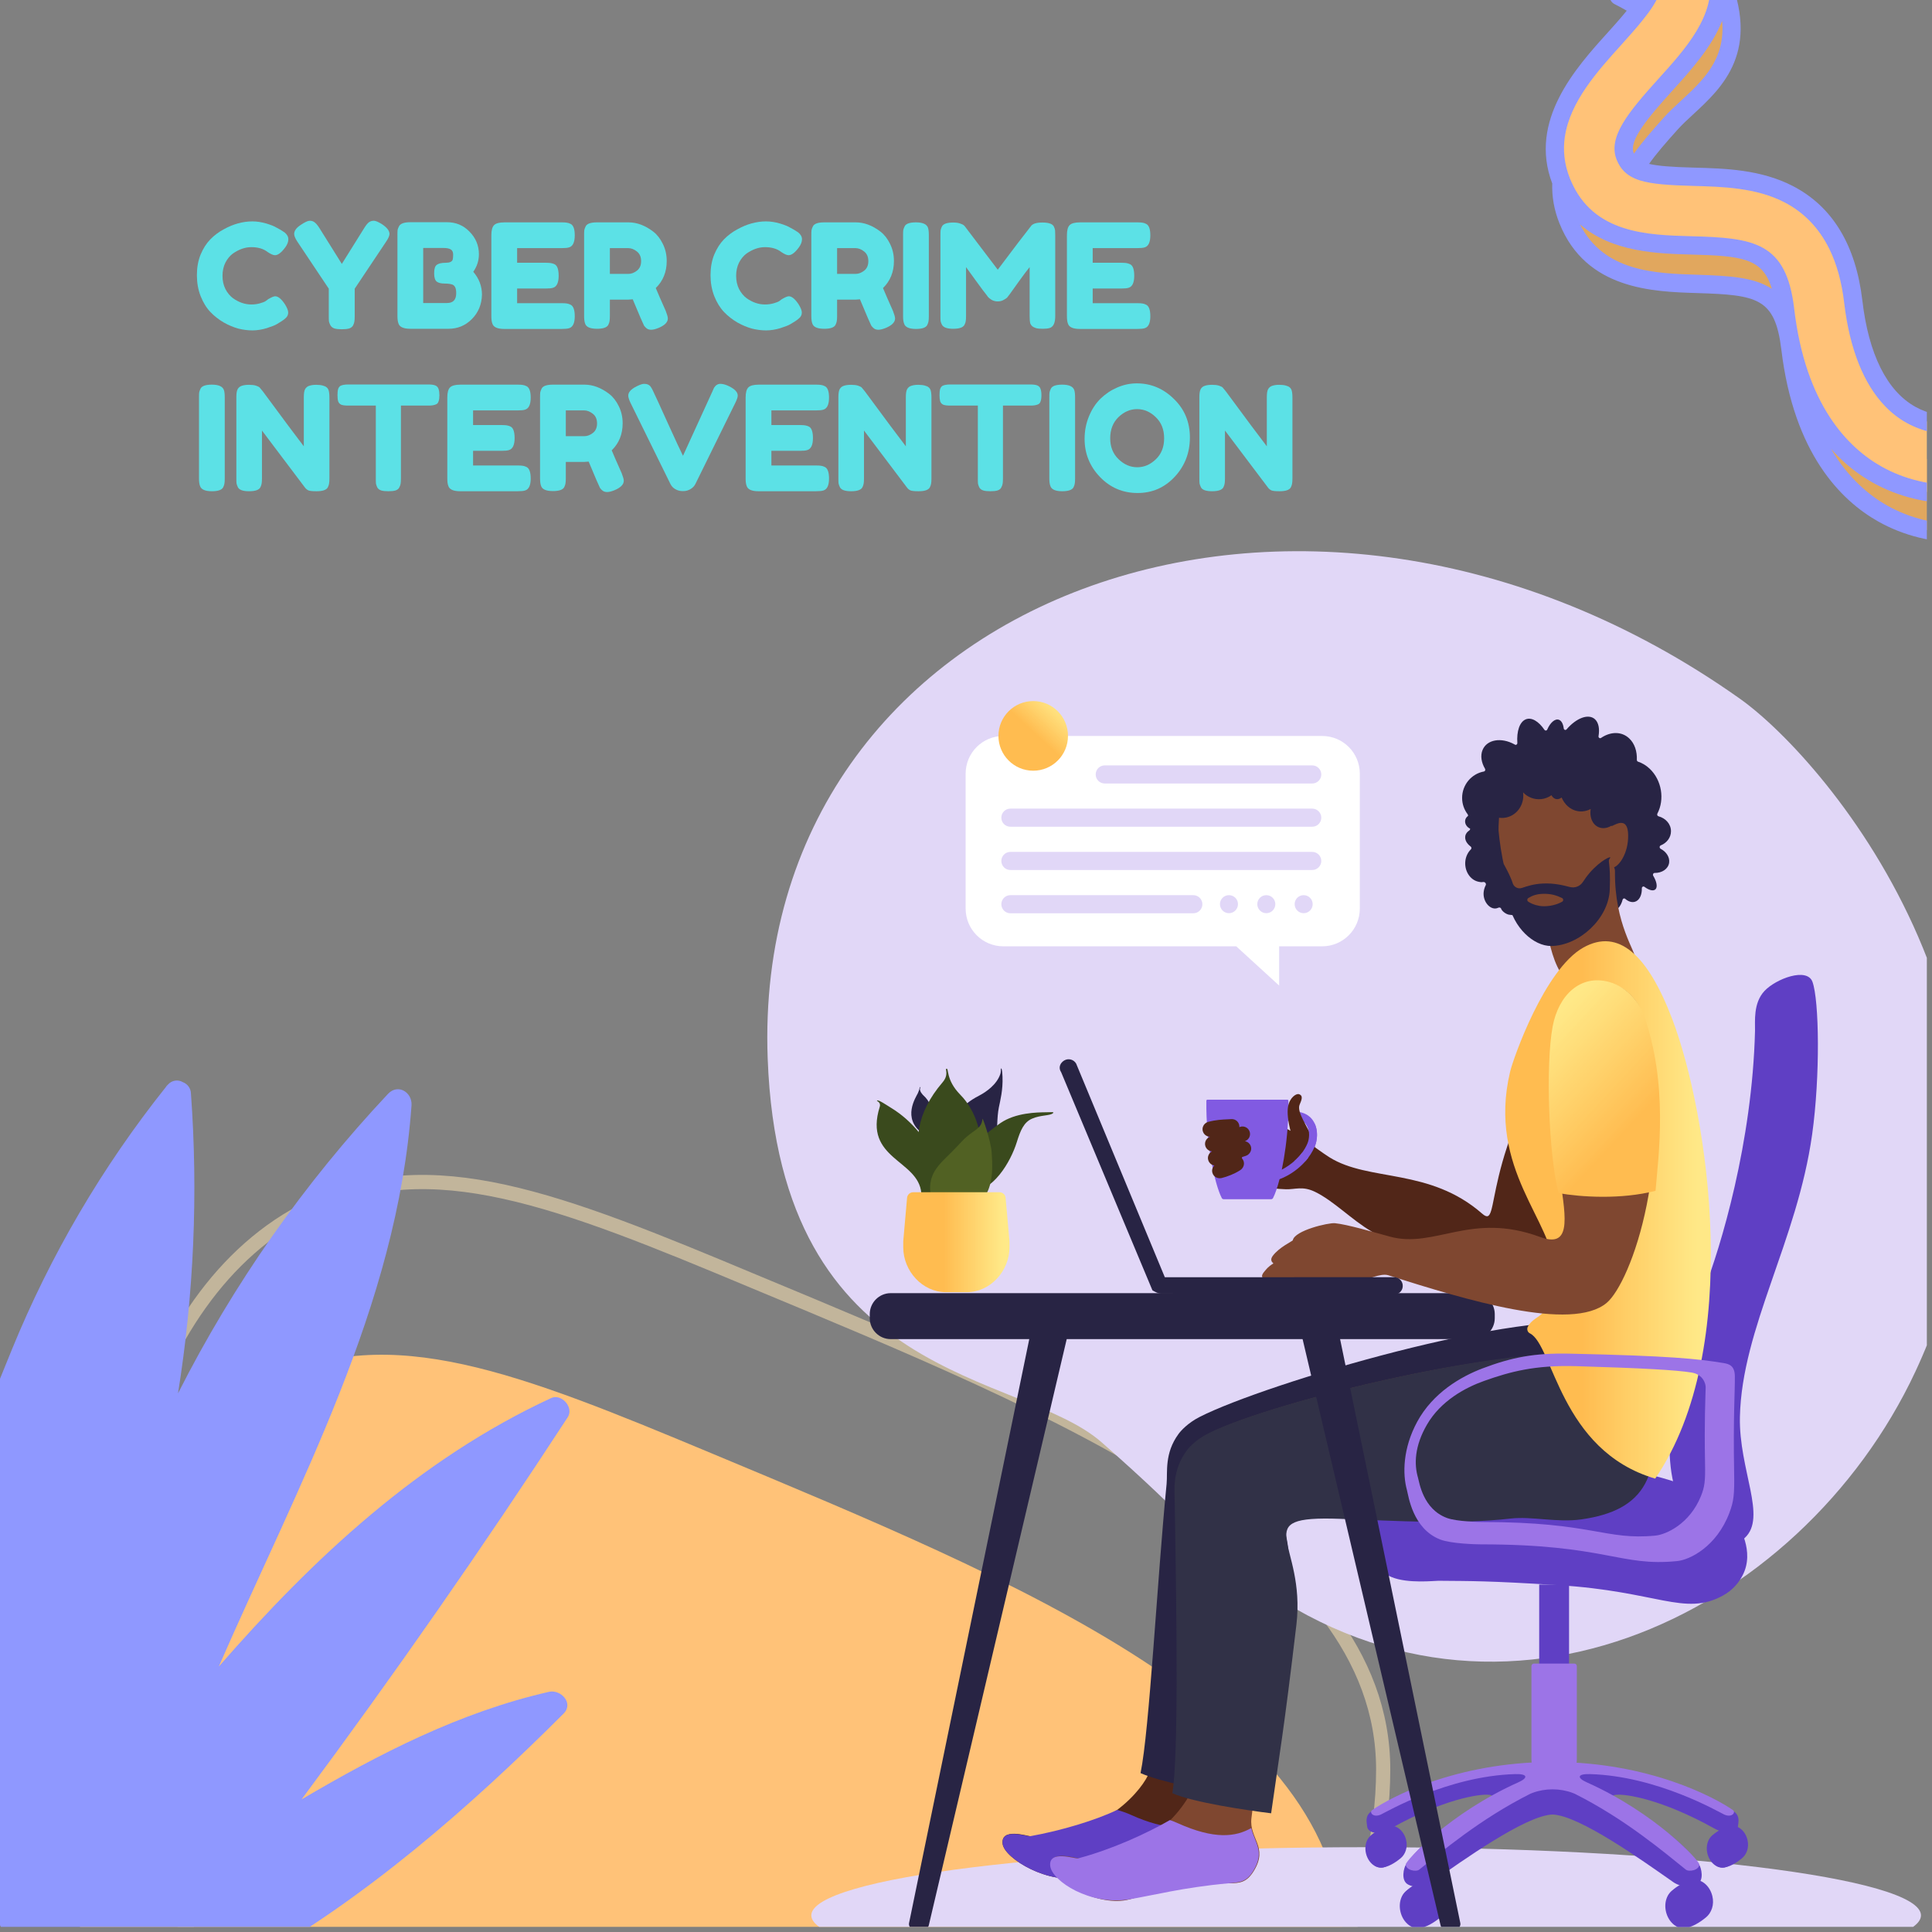 <svg xmlns="http://www.w3.org/2000/svg" xmlns:xlink="http://www.w3.org/1999/xlink" width="250" zoomAndPan="magnify" viewBox="0 0 187.5 187.5" height="250" preserveAspectRatio="xMidYMid meet" version="1.0"><rect x="0" y="0" width="187.5" height="187.5" fill="#808080" stroke="none"/><defs><g/><clipPath id="id1"><path d="M 6 131 L 131 131 L 131 187 L 6 187 Z M 6 131 " clip-rule="nonzero"/></clipPath><clipPath id="id2"><path d="M 3.707 110.305 L 134.957 110.305 L 134.957 187 L 3.707 187 Z M 3.707 110.305 " clip-rule="nonzero"/></clipPath><clipPath id="id3"><path d="M 151 0 L 187 0 L 187 53 L 151 53 Z M 151 0 " clip-rule="nonzero"/></clipPath><clipPath id="id4"><path d="M 176.168 69.918 L 138.84 -0.273 L 177.91 -21.051 L 215.234 49.145 Z M 176.168 69.918 " clip-rule="nonzero"/></clipPath><clipPath id="id5"><path d="M 176.168 69.918 L 138.84 -0.273 L 177.91 -21.051 L 215.234 49.145 Z M 176.168 69.918 " clip-rule="nonzero"/></clipPath><clipPath id="id6"><path d="M 150 0 L 187 0 L 187 49 L 150 49 Z M 150 0 " clip-rule="nonzero"/></clipPath><clipPath id="id7"><path d="M 176.168 69.918 L 138.84 -0.273 L 177.91 -21.051 L 215.234 49.145 Z M 176.168 69.918 " clip-rule="nonzero"/></clipPath><clipPath id="id8"><path d="M 176.168 69.918 L 138.84 -0.273 L 177.91 -21.051 L 215.234 49.145 Z M 176.168 69.918 " clip-rule="nonzero"/></clipPath><clipPath id="id9"><path d="M 150 0 L 187 0 L 187 54 L 150 54 Z M 150 0 " clip-rule="nonzero"/></clipPath><clipPath id="id10"><path d="M 176.168 69.918 L 138.84 -0.273 L 177.91 -21.051 L 215.234 49.145 Z M 176.168 69.918 " clip-rule="nonzero"/></clipPath><clipPath id="id11"><path d="M 176.168 69.918 L 138.84 -0.273 L 177.91 -21.051 L 215.234 49.145 Z M 176.168 69.918 " clip-rule="nonzero"/></clipPath><clipPath id="id12"><path d="M 78 179 L 187 179 L 187 187 L 78 187 Z M 78 179 " clip-rule="nonzero"/></clipPath><clipPath id="id13"><path d="M 74.465 53.316 L 187 53.316 L 187 161.395 L 74.465 161.395 Z M 74.465 53.316 " clip-rule="nonzero"/></clipPath><clipPath id="id14"><path d="M 135 182 L 141 182 L 141 187 L 135 187 Z M 135 182 " clip-rule="nonzero"/></clipPath><clipPath id="id15"><path d="M 135 183 L 140 183 L 140 187 L 135 187 Z M 135 183 " clip-rule="nonzero"/></clipPath><clipPath id="id16"><path d="M 161 182 L 167 182 L 167 187 L 161 187 Z M 161 182 " clip-rule="nonzero"/></clipPath><clipPath id="id17"><path d="M 161 183 L 165 183 L 165 187 L 161 187 Z M 161 183 " clip-rule="nonzero"/></clipPath><clipPath id="id18"><path d="M 96.895 68 L 103.941 68 L 103.941 74.805 L 96.895 74.805 Z M 96.895 68 " clip-rule="nonzero"/></clipPath><clipPath id="id19"><path d="M 103.648 71.418 C 103.648 73.285 102.137 74.797 100.273 74.797 C 98.41 74.797 96.898 73.285 96.898 71.418 C 96.898 69.551 98.41 68.039 100.273 68.039 C 102.137 68.039 103.648 69.551 103.648 71.418 Z M 103.648 71.418 " clip-rule="nonzero"/></clipPath><clipPath id="id20"><path d="M 103.648 71.418 C 103.648 73.285 102.137 74.797 100.273 74.797 C 98.41 74.797 96.898 73.285 96.898 71.418 C 96.898 69.551 98.41 68.039 100.273 68.039 C 102.137 68.039 103.648 69.551 103.648 71.418 " clip-rule="nonzero"/></clipPath><clipPath id="id21"><path d="M 93.535 71.688 L 100.543 78.164 L 107.012 71.148 L 100.004 64.672 Z M 93.535 71.688 " clip-rule="nonzero"/></clipPath><linearGradient x1="-0.367" gradientTransform="matrix(4.578, -4.964, 4.96, 4.582, 98.719, 73.101)" y1="0" x2="1.046" gradientUnits="userSpaceOnUse" y2="0" id="id22"><stop stop-opacity="1" stop-color="rgb(100%, 73.7%, 31.4%)" offset="0"/><stop stop-opacity="1" stop-color="rgb(100%, 73.7%, 31.4%)" offset="0.5"/><stop stop-opacity="1" stop-color="rgb(100%, 73.705%, 31.406%)" offset="0.531"/><stop stop-opacity="1" stop-color="rgb(100%, 74.101%, 31.802%)" offset="0.535"/><stop stop-opacity="1" stop-color="rgb(100%, 74.493%, 32.193%)" offset="0.539"/><stop stop-opacity="1" stop-color="rgb(100%, 74.683%, 32.346%)" offset="0.547"/><stop stop-opacity="1" stop-color="rgb(100%, 75.064%, 32.7%)" offset="0.551"/><stop stop-opacity="1" stop-color="rgb(100%, 75.255%, 32.899%)" offset="0.555"/><stop stop-opacity="1" stop-color="rgb(100%, 75.276%, 33.267%)" offset="0.559"/><stop stop-opacity="1" stop-color="rgb(100%, 75.299%, 33.636%)" offset="0.562"/><stop stop-opacity="1" stop-color="rgb(100%, 75.508%, 33.867%)" offset="0.566"/><stop stop-opacity="1" stop-color="rgb(100%, 75.719%, 34.099%)" offset="0.57"/><stop stop-opacity="1" stop-color="rgb(100%, 75.908%, 34.299%)" offset="0.574"/><stop stop-opacity="1" stop-color="rgb(100%, 76.099%, 34.499%)" offset="0.578"/><stop stop-opacity="1" stop-color="rgb(100%, 76.299%, 34.689%)" offset="0.582"/><stop stop-opacity="1" stop-color="rgb(100%, 76.5%, 34.88%)" offset="0.586"/><stop stop-opacity="1" stop-color="rgb(100%, 76.7%, 35.089%)" offset="0.59"/><stop stop-opacity="1" stop-color="rgb(100%, 76.9%, 35.3%)" offset="0.594"/><stop stop-opacity="1" stop-color="rgb(100%, 77.1%, 35.5%)" offset="0.598"/><stop stop-opacity="1" stop-color="rgb(100%, 77.299%, 35.699%)" offset="0.602"/><stop stop-opacity="1" stop-color="rgb(100%, 77.449%, 35.912%)" offset="0.605"/><stop stop-opacity="1" stop-color="rgb(100%, 77.599%, 36.125%)" offset="0.609"/><stop stop-opacity="1" stop-color="rgb(100%, 77.798%, 36.511%)" offset="0.613"/><stop stop-opacity="1" stop-color="rgb(100%, 78%, 36.899%)" offset="0.617"/><stop stop-opacity="1" stop-color="rgb(100%, 78.194%, 37.093%)" offset="0.625"/><stop stop-opacity="1" stop-color="rgb(100%, 78.578%, 37.431%)" offset="0.633"/><stop stop-opacity="1" stop-color="rgb(100%, 78.96%, 37.762%)" offset="0.641"/><stop stop-opacity="1" stop-color="rgb(100%, 79.375%, 38.19%)" offset="0.645"/><stop stop-opacity="1" stop-color="rgb(100%, 79.599%, 38.431%)" offset="0.648"/><stop stop-opacity="1" stop-color="rgb(100%, 79.605%, 38.622%)" offset="0.656"/><stop stop-opacity="1" stop-color="rgb(100%, 79.805%, 39.006%)" offset="0.664"/><stop stop-opacity="1" stop-color="rgb(100%, 80.199%, 39.587%)" offset="0.668"/><stop stop-opacity="1" stop-color="rgb(100%, 80.399%, 39.975%)" offset="0.672"/><stop stop-opacity="1" stop-color="rgb(100%, 80.598%, 40.166%)" offset="0.676"/><stop stop-opacity="1" stop-color="rgb(100%, 80.8%, 40.356%)" offset="0.68"/><stop stop-opacity="1" stop-color="rgb(100%, 81%, 40.547%)" offset="0.684"/><stop stop-opacity="1" stop-color="rgb(100%, 81.2%, 40.738%)" offset="0.688"/><stop stop-opacity="1" stop-color="rgb(100%, 81.4%, 40.968%)" offset="0.691"/><stop stop-opacity="1" stop-color="rgb(100%, 81.599%, 41.199%)" offset="0.695"/><stop stop-opacity="1" stop-color="rgb(100%, 81.799%, 41.399%)" offset="0.699"/><stop stop-opacity="1" stop-color="rgb(100%, 81.999%, 41.6%)" offset="0.703"/><stop stop-opacity="1" stop-color="rgb(100%, 82.19%, 41.8%)" offset="0.707"/><stop stop-opacity="1" stop-color="rgb(100%, 82.382%, 42%)" offset="0.711"/><stop stop-opacity="1" stop-color="rgb(100%, 82.527%, 42.2%)" offset="0.715"/><stop stop-opacity="1" stop-color="rgb(100%, 82.672%, 42.4%)" offset="0.719"/><stop stop-opacity="1" stop-color="rgb(100%, 82.858%, 42.549%)" offset="0.727"/><stop stop-opacity="1" stop-color="rgb(100%, 83.272%, 43.098%)" offset="0.73"/><stop stop-opacity="1" stop-color="rgb(100%, 83.499%, 43.5%)" offset="0.734"/><stop stop-opacity="1" stop-color="rgb(100%, 83.502%, 43.7%)" offset="0.738"/><stop stop-opacity="1" stop-color="rgb(100%, 83.507%, 43.9%)" offset="0.742"/><stop stop-opacity="1" stop-color="rgb(100%, 83.702%, 44.093%)" offset="0.746"/><stop stop-opacity="1" stop-color="rgb(100%, 83.899%, 44.289%)" offset="0.75"/><stop stop-opacity="1" stop-color="rgb(100%, 84.099%, 44.479%)" offset="0.754"/><stop stop-opacity="1" stop-color="rgb(100%, 84.299%, 44.67%)" offset="0.758"/><stop stop-opacity="1" stop-color="rgb(100%, 84.499%, 44.861%)" offset="0.762"/><stop stop-opacity="1" stop-color="rgb(100%, 84.698%, 45.052%)" offset="0.766"/><stop stop-opacity="1" stop-color="rgb(100%, 84.898%, 45.291%)" offset="0.77"/><stop stop-opacity="1" stop-color="rgb(100%, 85.1%, 45.532%)" offset="0.773"/><stop stop-opacity="1" stop-color="rgb(100%, 85.3%, 45.723%)" offset="0.777"/><stop stop-opacity="1" stop-color="rgb(100%, 85.5%, 45.914%)" offset="0.781"/><stop stop-opacity="1" stop-color="rgb(100%, 85.696%, 46.106%)" offset="0.785"/><stop stop-opacity="1" stop-color="rgb(100%, 85.895%, 46.3%)" offset="0.789"/><stop stop-opacity="1" stop-color="rgb(100%, 86.086%, 46.5%)" offset="0.793"/><stop stop-opacity="1" stop-color="rgb(100%, 86.276%, 46.7%)" offset="0.797"/><stop stop-opacity="1" stop-color="rgb(100%, 86.467%, 46.899%)" offset="0.801"/><stop stop-opacity="1" stop-color="rgb(100%, 86.658%, 47.099%)" offset="0.805"/><stop stop-opacity="1" stop-color="rgb(100%, 86.678%, 47.426%)" offset="0.809"/><stop stop-opacity="1" stop-color="rgb(100%, 86.699%, 47.754%)" offset="0.812"/><stop stop-opacity="1" stop-color="rgb(100%, 86.909%, 47.977%)" offset="0.816"/><stop stop-opacity="1" stop-color="rgb(100%, 87.12%, 48.199%)" offset="0.82"/><stop stop-opacity="1" stop-color="rgb(100%, 87.311%, 48.399%)" offset="0.824"/><stop stop-opacity="1" stop-color="rgb(100%, 87.502%, 48.599%)" offset="0.828"/><stop stop-opacity="1" stop-color="rgb(100%, 87.65%, 48.79%)" offset="0.836"/><stop stop-opacity="1" stop-color="rgb(100%, 87.981%, 49.173%)" offset="0.844"/><stop stop-opacity="1" stop-color="rgb(100%, 88.354%, 49.554%)" offset="0.852"/><stop stop-opacity="1" stop-color="rgb(100%, 88.773%, 49.986%)" offset="0.855"/><stop stop-opacity="1" stop-color="rgb(100%, 89%, 50.227%)" offset="0.859"/><stop stop-opacity="1" stop-color="rgb(100%, 89.003%, 50.417%)" offset="0.867"/><stop stop-opacity="1" stop-color="rgb(100%, 89.203%, 50.803%)" offset="0.871"/><stop stop-opacity="1" stop-color="rgb(100%, 89.4%, 50.999%)" offset="0.875"/><stop stop-opacity="1" stop-color="rgb(100%, 89.6%, 51.199%)" offset="0.879"/><stop stop-opacity="1" stop-color="rgb(100%, 89.799%, 51.399%)" offset="0.883"/><stop stop-opacity="1" stop-color="rgb(100%, 89.999%, 51.599%)" offset="0.887"/><stop stop-opacity="1" stop-color="rgb(100%, 90.199%, 51.799%)" offset="0.891"/><stop stop-opacity="1" stop-color="rgb(100%, 90.399%, 52.005%)" offset="0.895"/><stop stop-opacity="1" stop-color="rgb(100%, 90.599%, 52.213%)" offset="0.898"/><stop stop-opacity="1" stop-color="rgb(100%, 90.602%, 52.359%)" offset="0.906"/><stop stop-opacity="1" stop-color="rgb(100%, 90.802%, 52.702%)" offset="0.914"/><stop stop-opacity="1" stop-color="rgb(100%, 91.193%, 53.093%)" offset="0.922"/><stop stop-opacity="1" stop-color="rgb(100%, 91.393%, 53.293%)" offset="0.938"/><stop stop-opacity="1" stop-color="rgb(100%, 91.399%, 53.299%)" offset="1"/></linearGradient><clipPath id="id23"><path d="M 122 51.543 L 143 51.543 L 143 52 L 122 52 Z M 122 51.543 " clip-rule="nonzero"/></clipPath><clipPath id="id24"><path d="M 87.66 115.707 L 97.969 115.707 L 97.969 125.406 L 87.66 125.406 Z M 87.66 115.707 " clip-rule="nonzero"/></clipPath><clipPath id="id25"><path d="M 97.594 116.25 C 97.57 115.941 97.312 115.707 97 115.707 L 88.625 115.707 C 88.316 115.707 88.059 115.941 88.031 116.25 L 87.66 120.453 L 87.66 121.055 C 87.66 123.344 89.512 125.406 91.801 125.406 L 93.828 125.406 C 96.113 125.406 97.969 123.344 97.969 121.055 L 97.969 120.453 Z M 97.594 116.25 " clip-rule="nonzero"/></clipPath><clipPath id="id26"><path d="M 97.594 116.25 C 97.57 115.941 97.312 115.707 97 115.707 L 88.625 115.707 C 88.316 115.707 88.059 115.941 88.031 116.25 L 87.66 120.453 L 87.66 121.055 C 87.66 123.344 89.512 125.406 91.801 125.406 L 93.828 125.406 C 96.113 125.406 97.969 123.344 97.969 121.055 L 97.969 120.453 L 97.594 116.25 " clip-rule="nonzero"/></clipPath><linearGradient x1="-0" gradientTransform="matrix(10.309, 0, 0, 10.318, 87.659, 120.556)" y1="0" x2="1" gradientUnits="userSpaceOnUse" y2="0" id="id27"><stop stop-opacity="1" stop-color="rgb(100%, 73.7%, 31.4%)" offset="0"/><stop stop-opacity="1" stop-color="rgb(100%, 73.7%, 31.4%)" offset="0.25"/><stop stop-opacity="1" stop-color="rgb(100%, 73.7%, 31.4%)" offset="0.375"/><stop stop-opacity="1" stop-color="rgb(100%, 73.889%, 31.589%)" offset="0.391"/><stop stop-opacity="1" stop-color="rgb(100%, 74.289%, 31.996%)" offset="0.395"/><stop stop-opacity="1" stop-color="rgb(100%, 74.5%, 32.214%)" offset="0.398"/><stop stop-opacity="1" stop-color="rgb(100%, 74.504%, 32.362%)" offset="0.406"/><stop stop-opacity="1" stop-color="rgb(100%, 74.706%, 32.706%)" offset="0.414"/><stop stop-opacity="1" stop-color="rgb(100%, 75.096%, 33.096%)" offset="0.422"/><stop stop-opacity="1" stop-color="rgb(100%, 75.482%, 33.482%)" offset="0.438"/><stop stop-opacity="1" stop-color="rgb(100%, 75.885%, 33.893%)" offset="0.441"/><stop stop-opacity="1" stop-color="rgb(100%, 76.099%, 34.114%)" offset="0.445"/><stop stop-opacity="1" stop-color="rgb(100%, 76.102%, 34.309%)" offset="0.453"/><stop stop-opacity="1" stop-color="rgb(100%, 76.3%, 34.7%)" offset="0.461"/><stop stop-opacity="1" stop-color="rgb(100%, 76.691%, 34.897%)" offset="0.469"/><stop stop-opacity="1" stop-color="rgb(100%, 76.892%, 35.088%)" offset="0.477"/><stop stop-opacity="1" stop-color="rgb(100%, 77.106%, 35.497%)" offset="0.48"/><stop stop-opacity="1" stop-color="rgb(100%, 77.313%, 35.716%)" offset="0.484"/><stop stop-opacity="1" stop-color="rgb(100%, 77.455%, 35.912%)" offset="0.492"/><stop stop-opacity="1" stop-color="rgb(100%, 77.599%, 36.302%)" offset="0.5"/><stop stop-opacity="1" stop-color="rgb(100%, 77.794%, 36.497%)" offset="0.508"/><stop stop-opacity="1" stop-color="rgb(100%, 77.994%, 36.688%)" offset="0.516"/><stop stop-opacity="1" stop-color="rgb(100%, 78.209%, 37.097%)" offset="0.52"/><stop stop-opacity="1" stop-color="rgb(100%, 78.419%, 37.315%)" offset="0.523"/><stop stop-opacity="1" stop-color="rgb(100%, 78.609%, 37.463%)" offset="0.531"/><stop stop-opacity="1" stop-color="rgb(100%, 78.799%, 37.807%)" offset="0.539"/><stop stop-opacity="1" stop-color="rgb(100%, 78.996%, 38.197%)" offset="0.547"/><stop stop-opacity="1" stop-color="rgb(100%, 79.387%, 38.396%)" offset="0.555"/><stop stop-opacity="1" stop-color="rgb(100%, 79.59%, 38.586%)" offset="0.562"/><stop stop-opacity="1" stop-color="rgb(100%, 79.807%, 38.994%)" offset="0.566"/><stop stop-opacity="1" stop-color="rgb(100%, 80.014%, 39.214%)" offset="0.57"/><stop stop-opacity="1" stop-color="rgb(100%, 80.206%, 39.409%)" offset="0.578"/><stop stop-opacity="1" stop-color="rgb(100%, 80.399%, 39.8%)" offset="0.582"/><stop stop-opacity="1" stop-color="rgb(100%, 80.399%, 39.996%)" offset="0.586"/><stop stop-opacity="1" stop-color="rgb(100%, 80.592%, 39.998%)" offset="0.594"/><stop stop-opacity="1" stop-color="rgb(100%, 80.981%, 40.187%)" offset="0.602"/><stop stop-opacity="1" stop-color="rgb(100%, 81.197%, 40.596%)" offset="0.605"/><stop stop-opacity="1" stop-color="rgb(100%, 81.218%, 40.817%)" offset="0.609"/><stop stop-opacity="1" stop-color="rgb(100%, 81.413%, 41.013%)" offset="0.617"/><stop stop-opacity="1" stop-color="rgb(100%, 81.804%, 41.403%)" offset="0.625"/><stop stop-opacity="1" stop-color="rgb(100%, 82.19%, 41.789%)" offset="0.641"/><stop stop-opacity="1" stop-color="rgb(100%, 82.397%, 42.197%)" offset="0.645"/><stop stop-opacity="1" stop-color="rgb(100%, 82.416%, 42.415%)" offset="0.648"/><stop stop-opacity="1" stop-color="rgb(100%, 82.564%, 42.563%)" offset="0.656"/><stop stop-opacity="1" stop-color="rgb(100%, 82.906%, 42.905%)" offset="0.672"/><stop stop-opacity="1" stop-color="rgb(100%, 83.292%, 43.291%)" offset="0.68"/><stop stop-opacity="1" stop-color="rgb(100%, 83.679%, 43.678%)" offset="0.688"/><stop stop-opacity="1" stop-color="rgb(100%, 83.894%, 44.086%)" offset="0.691"/><stop stop-opacity="1" stop-color="rgb(100%, 83.914%, 44.299%)" offset="0.695"/><stop stop-opacity="1" stop-color="rgb(100%, 84.109%, 44.302%)" offset="0.703"/><stop stop-opacity="1" stop-color="rgb(100%, 84.5%, 44.501%)" offset="0.707"/><stop stop-opacity="1" stop-color="rgb(100%, 84.697%, 44.696%)" offset="0.711"/><stop stop-opacity="1" stop-color="rgb(100%, 84.697%, 44.891%)" offset="0.719"/><stop stop-opacity="1" stop-color="rgb(100%, 84.888%, 45.282%)" offset="0.727"/><stop stop-opacity="1" stop-color="rgb(100%, 85.097%, 45.688%)" offset="0.73"/><stop stop-opacity="1" stop-color="rgb(100%, 85.118%, 45.9%)" offset="0.734"/><stop stop-opacity="1" stop-color="rgb(100%, 85.313%, 45.905%)" offset="0.742"/><stop stop-opacity="1" stop-color="rgb(100%, 85.704%, 46.104%)" offset="0.75"/><stop stop-opacity="1" stop-color="rgb(100%, 85.899%, 46.495%)" offset="0.758"/><stop stop-opacity="1" stop-color="rgb(100%, 86.09%, 46.886%)" offset="0.766"/><stop stop-opacity="1" stop-color="rgb(100%, 86.49%, 47.101%)" offset="0.77"/><stop stop-opacity="1" stop-color="rgb(100%, 86.699%, 47.122%)" offset="0.773"/><stop stop-opacity="1" stop-color="rgb(100%, 86.705%, 47.314%)" offset="0.781"/><stop stop-opacity="1" stop-color="rgb(100%, 86.905%, 47.655%)" offset="0.789"/><stop stop-opacity="1" stop-color="rgb(100%, 87.099%, 47.998%)" offset="0.797"/><stop stop-opacity="1" stop-color="rgb(100%, 87.291%, 48.389%)" offset="0.805"/><stop stop-opacity="1" stop-color="rgb(100%, 87.633%, 48.592%)" offset="0.812"/><stop stop-opacity="1" stop-color="rgb(100%, 87.798%, 48.807%)" offset="0.816"/><stop stop-opacity="1" stop-color="rgb(100%, 87.816%, 49.016%)" offset="0.82"/><stop stop-opacity="1" stop-color="rgb(100%, 88.007%, 49.211%)" offset="0.828"/><stop stop-opacity="1" stop-color="rgb(100%, 88.199%, 49.602%)" offset="0.836"/><stop stop-opacity="1" stop-color="rgb(100%, 88.393%, 49.797%)" offset="0.844"/><stop stop-opacity="1" stop-color="rgb(100%, 88.783%, 49.988%)" offset="0.852"/><stop stop-opacity="1" stop-color="rgb(100%, 88.998%, 50.398%)" offset="0.855"/><stop stop-opacity="1" stop-color="rgb(100%, 89.018%, 50.62%)" offset="0.859"/><stop stop-opacity="1" stop-color="rgb(100%, 89.209%, 50.81%)" offset="0.875"/><stop stop-opacity="1" stop-color="rgb(100%, 89.595%, 51.196%)" offset="0.883"/><stop stop-opacity="1" stop-color="rgb(100%, 89.986%, 51.587%)" offset="0.891"/><stop stop-opacity="1" stop-color="rgb(100%, 90.201%, 51.802%)" offset="0.898"/><stop stop-opacity="1" stop-color="rgb(100%, 90.41%, 52.016%)" offset="0.906"/><stop stop-opacity="1" stop-color="rgb(100%, 90.601%, 52.356%)" offset="0.914"/><stop stop-opacity="1" stop-color="rgb(100%, 90.799%, 52.699%)" offset="0.922"/><stop stop-opacity="1" stop-color="rgb(100%, 91.185%, 53.085%)" offset="0.938"/><stop stop-opacity="1" stop-color="rgb(100%, 91.386%, 53.287%)" offset="1"/></linearGradient><clipPath id="id28"><path d="M 88 128 L 104 128 L 104 187 L 88 187 Z M 88 128 " clip-rule="nonzero"/></clipPath><clipPath id="id29"><path d="M 126 128 L 142 128 L 142 187 L 126 187 Z M 126 128 " clip-rule="nonzero"/></clipPath><clipPath id="id30"><path d="M 146 91.16 L 166.105 91.16 L 166.105 143.5 L 146 143.5 Z M 146 91.16 " clip-rule="nonzero"/></clipPath><clipPath id="id31"><path d="M 148.477 129.402 C 150.75 130.523 151.371 140.77 160.637 143.5 C 169.273 130.848 165.781 108.105 162.301 98.926 C 159.941 92.707 157.09 90.043 153.668 91.957 C 149.891 94.07 146.855 102.746 146.559 103.996 C 144.285 113.512 150.879 118.645 150.781 123.234 C 150.672 128.336 149.023 127.328 148.277 128.754 C 148.156 128.988 148.238 129.285 148.477 129.402 Z M 148.477 129.402 " clip-rule="nonzero"/></clipPath><clipPath id="id32"><path d="M 148.477 129.402 C 150.75 130.523 151.371 140.77 160.637 143.5 C 169.273 130.848 165.781 108.105 162.301 98.926 C 159.941 92.707 157.09 90.043 153.668 91.957 C 149.891 94.07 146.855 102.746 146.559 103.996 C 144.285 113.512 150.879 118.645 150.781 123.234 C 150.672 128.336 149.023 127.328 148.277 128.754 C 148.156 128.988 148.238 129.285 148.477 129.402 " clip-rule="nonzero"/></clipPath><linearGradient x1="-0.008" gradientTransform="matrix(19.956, 0, 0, 19.973, 146.081, 117.424)" y1="0" x2="1.003" gradientUnits="userSpaceOnUse" y2="0" id="id33"><stop stop-opacity="1" stop-color="rgb(100%, 73.7%, 31.4%)" offset="0"/><stop stop-opacity="1" stop-color="rgb(100%, 73.7%, 31.4%)" offset="0.25"/><stop stop-opacity="1" stop-color="rgb(100%, 73.7%, 31.4%)" offset="0.375"/><stop stop-opacity="1" stop-color="rgb(100%, 73.7%, 31.4%)" offset="0.383"/><stop stop-opacity="1" stop-color="rgb(100%, 73.9%, 31.697%)" offset="0.387"/><stop stop-opacity="1" stop-color="rgb(100%, 74.1%, 31.996%)" offset="0.391"/><stop stop-opacity="1" stop-color="rgb(100%, 74.3%, 32.108%)" offset="0.395"/><stop stop-opacity="1" stop-color="rgb(100%, 74.5%, 32.22%)" offset="0.398"/><stop stop-opacity="1" stop-color="rgb(100%, 74.5%, 32.359%)" offset="0.406"/><stop stop-opacity="1" stop-color="rgb(100%, 74.699%, 32.7%)" offset="0.41"/><stop stop-opacity="1" stop-color="rgb(100%, 74.899%, 32.899%)" offset="0.414"/><stop stop-opacity="1" stop-color="rgb(100%, 75.099%, 33.099%)" offset="0.418"/><stop stop-opacity="1" stop-color="rgb(100%, 75.299%, 33.299%)" offset="0.422"/><stop stop-opacity="1" stop-color="rgb(100%, 75.426%, 33.426%)" offset="0.43"/><stop stop-opacity="1" stop-color="rgb(100%, 75.626%, 33.667%)" offset="0.438"/><stop stop-opacity="1" stop-color="rgb(100%, 75.856%, 33.94%)" offset="0.445"/><stop stop-opacity="1" stop-color="rgb(100%, 76.129%, 34.299%)" offset="0.449"/><stop stop-opacity="1" stop-color="rgb(100%, 76.245%, 34.499%)" offset="0.453"/><stop stop-opacity="1" stop-color="rgb(100%, 76.372%, 34.688%)" offset="0.461"/><stop stop-opacity="1" stop-color="rgb(100%, 76.654%, 35.042%)" offset="0.469"/><stop stop-opacity="1" stop-color="rgb(100%, 76.923%, 35.323%)" offset="0.477"/><stop stop-opacity="1" stop-color="rgb(100%, 77.168%, 35.568%)" offset="0.484"/><stop stop-opacity="1" stop-color="rgb(100%, 77.374%, 35.899%)" offset="0.488"/><stop stop-opacity="1" stop-color="rgb(100%, 77.451%, 36.099%)" offset="0.492"/><stop stop-opacity="1" stop-color="rgb(100%, 77.542%, 36.299%)" offset="0.496"/><stop stop-opacity="1" stop-color="rgb(100%, 77.634%, 36.499%)" offset="0.5"/><stop stop-opacity="1" stop-color="rgb(100%, 77.817%, 36.632%)" offset="0.508"/><stop stop-opacity="1" stop-color="rgb(100%, 78.098%, 36.929%)" offset="0.516"/><stop stop-opacity="1" stop-color="rgb(100%, 78.311%, 37.207%)" offset="0.523"/><stop stop-opacity="1" stop-color="rgb(100%, 78.613%, 37.459%)" offset="0.531"/><stop stop-opacity="1" stop-color="rgb(100%, 78.999%, 37.799%)" offset="0.535"/><stop stop-opacity="1" stop-color="rgb(100%, 79.199%, 37.999%)" offset="0.539"/><stop stop-opacity="1" stop-color="rgb(100%, 79.199%, 38.159%)" offset="0.547"/><stop stop-opacity="1" stop-color="rgb(100%, 79.399%, 38.435%)" offset="0.551"/><stop stop-opacity="1" stop-color="rgb(100%, 79.599%, 38.551%)" offset="0.555"/><stop stop-opacity="1" stop-color="rgb(100%, 79.79%, 38.675%)" offset="0.562"/><stop stop-opacity="1" stop-color="rgb(100%, 79.99%, 38.998%)" offset="0.566"/><stop stop-opacity="1" stop-color="rgb(100%, 79.999%, 39.2%)" offset="0.57"/><stop stop-opacity="1" stop-color="rgb(100%, 80.199%, 39.4%)" offset="0.574"/><stop stop-opacity="1" stop-color="rgb(100%, 80.399%, 39.6%)" offset="0.578"/><stop stop-opacity="1" stop-color="rgb(100%, 80.588%, 39.787%)" offset="0.586"/><stop stop-opacity="1" stop-color="rgb(100%, 80.788%, 40.091%)" offset="0.594"/><stop stop-opacity="1" stop-color="rgb(100%, 81%, 40.323%)" offset="0.598"/><stop stop-opacity="1" stop-color="rgb(100%, 81.2%, 40.439%)" offset="0.602"/><stop stop-opacity="1" stop-color="rgb(100%, 81.334%, 40.619%)" offset="0.609"/><stop stop-opacity="1" stop-color="rgb(100%, 81.534%, 40.999%)" offset="0.613"/><stop stop-opacity="1" stop-color="rgb(100%, 81.599%, 41.199%)" offset="0.617"/><stop stop-opacity="1" stop-color="rgb(100%, 81.607%, 41.206%)" offset="0.625"/><stop stop-opacity="1" stop-color="rgb(100%, 81.773%, 41.373%)" offset="0.633"/><stop stop-opacity="1" stop-color="rgb(100%, 82.089%, 41.689%)" offset="0.641"/><stop stop-opacity="1" stop-color="rgb(100%, 82.384%, 42.004%)" offset="0.648"/><stop stop-opacity="1" stop-color="rgb(100%, 82.649%, 42.311%)" offset="0.656"/><stop stop-opacity="1" stop-color="rgb(100%, 82.936%, 42.577%)" offset="0.664"/><stop stop-opacity="1" stop-color="rgb(100%, 83.096%, 42.874%)" offset="0.672"/><stop stop-opacity="1" stop-color="rgb(100%, 83.237%, 43.214%)" offset="0.68"/><stop stop-opacity="1" stop-color="rgb(100%, 83.533%, 43.532%)" offset="0.688"/><stop stop-opacity="1" stop-color="rgb(100%, 83.849%, 43.848%)" offset="0.695"/><stop stop-opacity="1" stop-color="rgb(100%, 84.163%, 44.164%)" offset="0.703"/><stop stop-opacity="1" stop-color="rgb(100%, 84.479%, 44.479%)" offset="0.711"/><stop stop-opacity="1" stop-color="rgb(100%, 84.668%, 44.814%)" offset="0.719"/><stop stop-opacity="1" stop-color="rgb(100%, 84.808%, 45.154%)" offset="0.727"/><stop stop-opacity="1" stop-color="rgb(100%, 85.075%, 45.476%)" offset="0.734"/><stop stop-opacity="1" stop-color="rgb(100%, 85.391%, 45.792%)" offset="0.742"/><stop stop-opacity="1" stop-color="rgb(100%, 85.707%, 46.107%)" offset="0.75"/><stop stop-opacity="1" stop-color="rgb(100%, 85.883%, 46.423%)" offset="0.758"/><stop stop-opacity="1" stop-color="rgb(100%, 85.997%, 46.738%)" offset="0.766"/><stop stop-opacity="1" stop-color="rgb(100%, 86.263%, 47.063%)" offset="0.773"/><stop stop-opacity="1" stop-color="rgb(100%, 86.603%, 47.394%)" offset="0.781"/><stop stop-opacity="1" stop-color="rgb(100%, 86.935%, 47.676%)" offset="0.789"/><stop stop-opacity="1" stop-color="rgb(100%, 87.251%, 47.952%)" offset="0.797"/><stop stop-opacity="1" stop-color="rgb(100%, 87.454%, 48.267%)" offset="0.805"/><stop stop-opacity="1" stop-color="rgb(100%, 87.552%, 48.582%)" offset="0.812"/><stop stop-opacity="1" stop-color="rgb(100%, 87.735%, 48.903%)" offset="0.82"/><stop stop-opacity="1" stop-color="rgb(100%, 88.043%, 49.243%)" offset="0.828"/><stop stop-opacity="1" stop-color="rgb(100%, 88.379%, 49.579%)" offset="0.836"/><stop stop-opacity="1" stop-color="rgb(100%, 88.568%, 49.895%)" offset="0.844"/><stop stop-opacity="1" stop-color="rgb(100%, 88.683%, 50.211%)" offset="0.852"/><stop stop-opacity="1" stop-color="rgb(100%, 88.925%, 50.526%)" offset="0.859"/><stop stop-opacity="1" stop-color="rgb(100%, 89.241%, 50.841%)" offset="0.867"/><stop stop-opacity="1" stop-color="rgb(100%, 89.58%, 51.18%)" offset="0.875"/><stop stop-opacity="1" stop-color="rgb(100%, 89.877%, 51.479%)" offset="0.891"/><stop stop-opacity="1" stop-color="rgb(100%, 90.154%, 51.753%)" offset="0.898"/><stop stop-opacity="1" stop-color="rgb(100%, 90.456%, 52.066%)" offset="0.906"/><stop stop-opacity="1" stop-color="rgb(100%, 90.599%, 52.338%)" offset="0.914"/><stop stop-opacity="1" stop-color="rgb(100%, 90.729%, 52.608%)" offset="0.922"/><stop stop-opacity="1" stop-color="rgb(100%, 90.961%, 52.861%)" offset="0.938"/><stop stop-opacity="1" stop-color="rgb(100%, 91.225%, 53.125%)" offset="1"/></linearGradient><clipPath id="id34"><path d="M 150.082 95.008 L 161.297 95.008 L 161.297 116.176 L 150.082 116.176 Z M 150.082 95.008 " clip-rule="nonzero"/></clipPath><clipPath id="id35"><path d="M 160.668 115.57 C 160.938 112.215 161.957 105.25 159.484 98.367 C 159.223 97.645 158.156 95.84 156.145 95.293 C 153.383 94.547 151.246 96.566 150.68 99.641 C 149.988 103.379 150.305 112.199 151.266 115.793 C 153.426 116.176 157.301 116.43 160.668 115.57 Z M 160.668 115.57 " clip-rule="nonzero"/></clipPath><clipPath id="id36"><path d="M 160.668 115.57 C 160.938 112.215 161.957 105.25 159.484 98.367 C 159.223 97.645 158.156 95.84 156.145 95.293 C 153.383 94.547 151.246 96.566 150.68 99.641 C 149.988 103.379 150.305 112.199 151.266 115.793 C 153.426 116.176 157.301 116.43 160.668 115.57 " clip-rule="nonzero"/></clipPath><clipPath id="id37"><path d="M 156.434 122.402 L 172.859 104.645 L 155.512 88.57 L 139.09 106.328 Z M 156.434 122.402 " clip-rule="nonzero"/></clipPath><linearGradient x1="-0.065" gradientTransform="matrix(-14.345, -13.293, 13.281, -14.357, 162.342, 113.189)" y1="0" x2="1.091" gradientUnits="userSpaceOnUse" y2="0" id="id38"><stop stop-opacity="1" stop-color="rgb(100%, 73.7%, 31.4%)" offset="0"/><stop stop-opacity="1" stop-color="rgb(100%, 73.7%, 31.4%)" offset="0.25"/><stop stop-opacity="1" stop-color="rgb(100%, 73.862%, 31.561%)" offset="0.312"/><stop stop-opacity="1" stop-color="rgb(100%, 74.21%, 31.909%)" offset="0.32"/><stop stop-opacity="1" stop-color="rgb(100%, 74.448%, 32.249%)" offset="0.328"/><stop stop-opacity="1" stop-color="rgb(100%, 74.622%, 32.573%)" offset="0.336"/><stop stop-opacity="1" stop-color="rgb(100%, 74.945%, 32.945%)" offset="0.34"/><stop stop-opacity="1" stop-color="rgb(100%, 75.148%, 33.148%)" offset="0.344"/><stop stop-opacity="1" stop-color="rgb(100%, 75.223%, 33.344%)" offset="0.348"/><stop stop-opacity="1" stop-color="rgb(100%, 75.299%, 33.54%)" offset="0.352"/><stop stop-opacity="1" stop-color="rgb(100%, 75.406%, 33.62%)" offset="0.359"/><stop stop-opacity="1" stop-color="rgb(100%, 75.7%, 33.792%)" offset="0.367"/><stop stop-opacity="1" stop-color="rgb(100%, 75.992%, 34.073%)" offset="0.375"/><stop stop-opacity="1" stop-color="rgb(100%, 76.175%, 34.456%)" offset="0.379"/><stop stop-opacity="1" stop-color="rgb(100%, 76.253%, 34.653%)" offset="0.383"/><stop stop-opacity="1" stop-color="rgb(100%, 76.454%, 34.854%)" offset="0.387"/><stop stop-opacity="1" stop-color="rgb(100%, 76.657%, 35.057%)" offset="0.391"/><stop stop-opacity="1" stop-color="rgb(100%, 76.778%, 35.243%)" offset="0.398"/><stop stop-opacity="1" stop-color="rgb(100%, 76.952%, 35.565%)" offset="0.406"/><stop stop-opacity="1" stop-color="rgb(100%, 77.18%, 35.738%)" offset="0.414"/><stop stop-opacity="1" stop-color="rgb(100%, 77.504%, 35.963%)" offset="0.422"/><stop stop-opacity="1" stop-color="rgb(100%, 77.826%, 36.339%)" offset="0.43"/><stop stop-opacity="1" stop-color="rgb(100%, 78.024%, 36.737%)" offset="0.434"/><stop stop-opacity="1" stop-color="rgb(100%, 78.049%, 36.948%)" offset="0.438"/><stop stop-opacity="1" stop-color="rgb(100%, 78.235%, 37.131%)" offset="0.445"/><stop stop-opacity="1" stop-color="rgb(100%, 78.607%, 37.456%)" offset="0.453"/><stop stop-opacity="1" stop-color="rgb(100%, 78.969%, 37.769%)" offset="0.469"/><stop stop-opacity="1" stop-color="rgb(100%, 79.352%, 38.152%)" offset="0.473"/><stop stop-opacity="1" stop-color="rgb(100%, 79.561%, 38.361%)" offset="0.477"/><stop stop-opacity="1" stop-color="rgb(100%, 79.579%, 38.55%)" offset="0.484"/><stop stop-opacity="1" stop-color="rgb(100%, 79.755%, 38.925%)" offset="0.492"/><stop stop-opacity="1" stop-color="rgb(100%, 80.098%, 39.299%)" offset="0.5"/><stop stop-opacity="1" stop-color="rgb(100%, 80.476%, 39.676%)" offset="0.516"/><stop stop-opacity="1" stop-color="rgb(100%, 80.861%, 40.06%)" offset="0.523"/><stop stop-opacity="1" stop-color="rgb(100%, 81.128%, 40.442%)" offset="0.531"/><stop stop-opacity="1" stop-color="rgb(100%, 81.302%, 40.816%)" offset="0.539"/><stop stop-opacity="1" stop-color="rgb(100%, 81.59%, 41.19%)" offset="0.547"/><stop stop-opacity="1" stop-color="rgb(100%, 81.958%, 41.559%)" offset="0.562"/><stop stop-opacity="1" stop-color="rgb(100%, 82.326%, 41.945%)" offset="0.566"/><stop stop-opacity="1" stop-color="rgb(100%, 82.51%, 42.148%)" offset="0.57"/><stop stop-opacity="1" stop-color="rgb(100%, 82.605%, 42.319%)" offset="0.578"/><stop stop-opacity="1" stop-color="rgb(100%, 82.747%, 42.642%)" offset="0.586"/><stop stop-opacity="1" stop-color="rgb(100%, 82.947%, 42.947%)" offset="0.594"/><stop stop-opacity="1" stop-color="rgb(100%, 83.122%, 43.123%)" offset="0.602"/><stop stop-opacity="1" stop-color="rgb(100%, 83.356%, 43.356%)" offset="0.605"/><stop stop-opacity="1" stop-color="rgb(100%, 83.565%, 43.565%)" offset="0.609"/><stop stop-opacity="1" stop-color="rgb(100%, 83.731%, 43.752%)" offset="0.617"/><stop stop-opacity="1" stop-color="rgb(100%, 83.905%, 44.124%)" offset="0.625"/><stop stop-opacity="1" stop-color="rgb(100%, 84.097%, 44.498%)" offset="0.633"/><stop stop-opacity="1" stop-color="rgb(100%, 84.471%, 44.872%)" offset="0.641"/><stop stop-opacity="1" stop-color="rgb(100%, 84.679%, 45.079%)" offset="0.648"/><stop stop-opacity="1" stop-color="rgb(100%, 84.877%, 45.277%)" offset="0.656"/><stop stop-opacity="1" stop-color="rgb(100%, 85.242%, 45.642%)" offset="0.664"/><stop stop-opacity="1" stop-color="rgb(100%, 85.464%, 46.014%)" offset="0.672"/><stop stop-opacity="1" stop-color="rgb(100%, 85.637%, 46.388%)" offset="0.68"/><stop stop-opacity="1" stop-color="rgb(100%, 85.962%, 46.637%)" offset="0.688"/><stop stop-opacity="1" stop-color="rgb(100%, 86.224%, 46.826%)" offset="0.695"/><stop stop-opacity="1" stop-color="rgb(100%, 86.423%, 47.15%)" offset="0.699"/><stop stop-opacity="1" stop-color="rgb(100%, 86.546%, 47.346%)" offset="0.703"/><stop stop-opacity="1" stop-color="rgb(100%, 86.732%, 47.505%)" offset="0.711"/><stop stop-opacity="1" stop-color="rgb(100%, 87.009%, 47.829%)" offset="0.719"/><stop stop-opacity="1" stop-color="rgb(100%, 87.183%, 48.096%)" offset="0.727"/><stop stop-opacity="1" stop-color="rgb(100%, 87.383%, 48.279%)" offset="0.734"/><stop stop-opacity="1" stop-color="rgb(100%, 87.561%, 48.561%)" offset="0.738"/><stop stop-opacity="1" stop-color="rgb(100%, 87.622%, 48.764%)" offset="0.742"/><stop stop-opacity="1" stop-color="rgb(100%, 87.779%, 48.95%)" offset="0.75"/><stop stop-opacity="1" stop-color="rgb(100%, 88.11%, 49.31%)" offset="0.766"/><stop stop-opacity="1" stop-color="rgb(100%, 88.475%, 49.675%)" offset="0.773"/><stop stop-opacity="1" stop-color="rgb(100%, 88.832%, 50.073%)" offset="0.777"/><stop stop-opacity="1" stop-color="rgb(100%, 89%, 50.281%)" offset="0.781"/><stop stop-opacity="1" stop-color="rgb(100%, 89.027%, 50.467%)" offset="0.789"/><stop stop-opacity="1" stop-color="rgb(100%, 89.227%, 50.827%)" offset="0.797"/><stop stop-opacity="1" stop-color="rgb(100%, 89.587%, 51.187%)" offset="0.812"/><stop stop-opacity="1" stop-color="rgb(100%, 89.961%, 51.561%)" offset="0.82"/><stop stop-opacity="1" stop-color="rgb(100%, 90.173%, 51.958%)" offset="0.824"/><stop stop-opacity="1" stop-color="rgb(100%, 90.199%, 52.168%)" offset="0.828"/><stop stop-opacity="1" stop-color="rgb(100%, 90.372%, 52.184%)" offset="0.836"/><stop stop-opacity="1" stop-color="rgb(100%, 90.572%, 52.318%)" offset="0.844"/><stop stop-opacity="1" stop-color="rgb(100%, 90.746%, 52.615%)" offset="0.852"/><stop stop-opacity="1" stop-color="rgb(100%, 90.979%, 52.879%)" offset="0.859"/><stop stop-opacity="1" stop-color="rgb(100%, 91.164%, 53.064%)" offset="0.875"/><stop stop-opacity="1" stop-color="rgb(100%, 91.33%, 53.229%)" offset="1"/></linearGradient><clipPath id="id39"><path d="M 0 104 L 56 104 L 56 187 L 0 187 Z M 0 104 " clip-rule="nonzero"/></clipPath><clipPath id="id40"><path d="M -24.699 119 L 41.992 96.145 L 69.469 176.316 L 2.777 199.172 Z M -24.699 119 " clip-rule="nonzero"/></clipPath><clipPath id="id41"><path d="M -24.699 119 L 41.992 96.145 L 69.469 176.316 L 2.777 199.172 Z M -24.699 119 " clip-rule="nonzero"/></clipPath></defs><g clip-path="url(#id1)"><path fill="#ffc278" d="M 130.316 188.52 C 130.316 214.758 102.949 235.938 69.195 235.938 C 40.715 235.938 14.188 215.227 8.086 188.52 C 3.664 169.188 8.953 142.375 26.195 133.938 C 37.863 128.219 50.355 133.234 69.195 141.102 C 98.613 153.391 130.316 166.262 130.316 188.52 Z M 130.316 188.52 " fill-opacity="1" fill-rule="nonzero"/></g><g clip-path="url(#id2)"><path stroke-linecap="butt" transform="matrix(1.377, 0, 0, 1.381, -53.035, 78.51)" fill="none" stroke-linejoin="miter" d="M 136.001 67.499 C 136.001 86.501 116.13 101.839 91.621 101.839 C 70.939 101.839 51.669 86.84 47.241 67.499 C 43.999 53.521 47.88 34.081 60.399 27.999 C 68.871 23.86 77.939 27.481 91.63 33.19 C 113.001 42.059 136.001 51.38 136.001 67.499 Z M 136.001 67.499 " stroke="#c2b59b" stroke-width="1" stroke-opacity="1" stroke-miterlimit="10"/></g><g clip-path="url(#id3)"><g clip-path="url(#id4)"><g clip-path="url(#id5)"><path fill="#e1a75e" d="M 161.789 -8.879 C 161.789 -8.879 163.539 -7.613 166.574 -2.945 C 170.781 6.094 164.887 8.934 162.137 11.996 C 159.461 14.977 157.621 17.219 158.301 18.91 C 158.93 20.477 160.418 20.77 164.859 20.91 C 167.797 21 171.125 21.105 174.047 22.629 C 177.598 24.48 179.707 27.992 180.32 33.074 C 180.984 38.562 182.918 42.359 185.918 44.047 C 188.707 45.617 192.543 45.48 196.438 43.664 C 200.59 41.727 203.859 42.234 205.867 43.004 C 209.562 44.414 210.195 42.324 211.512 44.098 C 212.828 45.867 212.492 49.336 212.531 49.418 L 205.469 52.824 C 203.328 51.273 203.203 47.699 199.258 49.699 C 193.422 52.418 187.391 52.473 182.719 49.84 C 179.281 47.902 174.934 43.551 173.758 33.82 C 173.062 28.043 170.629 27.738 164.707 27.555 C 160.418 27.418 154.543 27.242 152.176 21.363 C 149.887 15.68 154.121 10.965 157.215 7.52 C 158.676 5.891 160.887 3.43 160.695 2.434 C 160.672 2.32 160.379 1.254 157.098 -0.391 L 156.594 -4.16 Z M 161.789 -8.879 " fill-opacity="1" fill-rule="nonzero"/></g></g></g><g clip-path="url(#id6)"><g clip-path="url(#id7)"><g clip-path="url(#id8)"><path fill="#ffc278" d="M 159.551 -10.129 C 163.836 -8.012 166.191 -5.543 166.754 -2.59 C 167.562 1.66 164.406 5.152 161.621 8.234 C 158.91 11.23 157.047 13.484 157.727 15.18 C 158.352 16.742 159.848 17.035 164.328 17.156 C 167.285 17.234 170.641 17.324 173.582 18.84 C 177.152 20.68 179.262 24.191 179.859 29.281 C 180.504 34.781 182.438 38.574 185.453 40.254 C 188.258 41.82 192.125 41.664 196.059 39.828 C 200.254 37.867 203.547 38.363 205.566 39.125 C 209.285 40.527 211.273 43.637 211.977 44.961 C 212.129 45.242 212.219 45.445 212.254 45.527 L 206.152 48.207 L 206.168 48.234 C 206.156 48.215 205.137 46.059 203.18 45.348 C 201.969 44.906 200.562 45.074 198.875 45.863 C 192.98 48.613 186.906 48.691 182.207 46.074 C 178.75 44.148 174.387 39.805 173.242 30.059 C 172.562 24.27 170.113 23.973 164.145 23.812 C 159.824 23.699 153.902 23.543 151.543 17.664 C 149.258 11.977 153.547 7.234 156.68 3.77 C 158.16 2.129 160.395 -0.348 160.207 -1.344 C 160.184 -1.461 159.895 -2.527 156.594 -4.16 Z M 159.551 -10.129 " fill-opacity="1" fill-rule="nonzero"/></g></g></g><g clip-path="url(#id9)"><g clip-path="url(#id10)"><g clip-path="url(#id11)"><path fill="#8f98ff" d="M 158.758 -10.523 L 155.801 -4.562 L 155.797 -4.555 C 155.781 -4.523 155.77 -4.496 155.758 -4.465 C 155.746 -4.434 155.738 -4.406 155.73 -4.375 C 155.719 -4.316 155.711 -4.258 155.707 -4.195 C 155.703 -4.176 155.703 -4.156 155.707 -4.133 C 155.707 -4.105 155.707 -4.07 155.711 -4.043 L 156.219 -0.27 C 156.258 0.02 156.438 0.273 156.699 0.402 C 157.152 0.629 157.543 0.844 157.875 1.039 C 157.195 1.871 156.441 2.707 156.02 3.172 C 152.949 6.57 148.32 11.691 150.645 17.809 C 150.605 19.051 150.809 20.348 151.352 21.695 C 153.934 28.105 160.395 28.309 164.68 28.441 C 170.551 28.625 172.27 28.902 172.879 33.93 C 174.094 44.027 178.664 48.574 182.285 50.613 C 187.211 53.387 193.535 53.348 199.633 50.5 C 199.641 50.5 199.652 50.496 199.66 50.488 C 201.703 49.457 202.164 50.113 203.168 51.551 C 203.637 52.219 204.164 52.977 204.945 53.543 C 205.211 53.734 205.559 53.766 205.852 53.625 L 212.918 50.223 C 213.258 50.055 213.449 49.703 213.418 49.344 C 213.418 49.312 213.418 49.266 213.418 49.207 C 213.438 48.578 213.48 47.094 213.133 45.652 C 213.16 45.488 213.133 45.32 213.066 45.168 C 213.02 45.059 212.941 44.891 212.824 44.672 C 212.754 44.484 212.668 44.301 212.578 44.129 C 212.473 43.93 212.355 43.746 212.223 43.566 C 212.156 43.477 212.086 43.391 212.02 43.316 C 210.941 41.711 208.965 39.457 205.879 38.293 C 203.699 37.473 200.16 36.93 195.684 39.023 C 192.012 40.734 188.441 40.902 185.883 39.48 C 183.129 37.945 181.352 34.383 180.742 29.176 C 180.109 23.777 177.836 20.035 173.988 18.051 C 170.867 16.441 167.406 16.348 164.352 16.266 C 162.215 16.211 160.887 16.105 160.043 15.906 C 160.73 14.926 161.719 13.793 162.801 12.59 C 163.23 12.109 163.762 11.617 164.324 11.098 C 167.145 8.496 170.98 4.953 167.617 -2.789 C 167.109 -5.402 165.371 -7.645 162.324 -9.59 C 162.285 -9.617 162.246 -9.641 162.203 -9.668 C 161.516 -10.102 160.766 -10.52 159.945 -10.926 C 159.734 -11.031 159.492 -11.047 159.27 -10.973 C 159.047 -10.898 158.859 -10.734 158.758 -10.523 Z M 160.305 -8.73 C 163.594 -6.891 165.422 -4.82 165.879 -2.422 C 165.891 -2.371 165.898 -2.312 165.91 -2.258 C 166.52 1.492 163.57 4.754 160.961 7.637 C 157.941 10.98 156.027 13.332 156.898 15.508 C 157.078 15.953 157.309 16.316 157.602 16.613 C 158 17.02 158.512 17.305 159.168 17.512 C 160.355 17.879 162.016 17.98 164.305 18.043 C 167.168 18.121 170.41 18.207 173.172 19.629 C 175.086 20.617 176.547 22.141 177.547 24.18 C 178.266 25.648 178.742 27.387 178.977 29.387 C 179.504 33.852 180.863 37.27 182.961 39.434 C 183.582 40.078 184.27 40.613 185.02 41.031 C 188.078 42.734 192.238 42.59 196.434 40.633 C 200.348 38.805 203.391 39.254 205.254 39.957 C 206.91 40.578 208.195 41.578 209.156 42.582 C 209.758 43.203 210.23 43.828 210.586 44.363 C 210.586 44.363 210.586 44.363 210.59 44.367 C 210.766 44.633 210.914 44.879 211.035 45.094 L 206.52 47.074 C 205.984 46.266 204.977 45.059 203.484 44.512 C 202.043 43.988 200.414 44.164 198.5 45.059 C 192.867 47.688 187.086 47.777 182.641 45.301 C 179.363 43.469 175.223 39.328 174.125 29.953 C 173.363 23.473 170.188 23.086 164.16 22.926 C 159.902 22.812 154.617 22.672 152.434 17.492 C 152.41 17.438 152.387 17.387 152.367 17.332 C 151.797 15.914 151.68 14.559 151.867 13.27 L 151.871 13.266 C 152.379 9.852 155.059 6.883 157.336 4.363 C 158.125 3.492 158.785 2.738 159.328 2.07 C 159.762 1.539 160.117 1.062 160.391 0.637 C 160.961 -0.246 161.191 -0.93 161.078 -1.512 C 160.98 -2.023 160.445 -3.023 158.125 -4.352 C 158.016 -4.414 157.898 -4.48 157.777 -4.547 L 159.48 -7.98 L 159.949 -8.926 C 160.066 -8.863 160.188 -8.797 160.305 -8.73 Z M 157.918 -0.969 L 157.707 -2.531 C 158.879 -1.801 159.234 -1.312 159.324 -1.164 C 159.293 -0.98 159.156 -0.707 158.949 -0.387 C 158.641 -0.574 158.297 -0.77 157.918 -0.969 Z M 164.727 26.664 C 160.664 26.539 155.66 26.387 153.336 21.77 C 156.453 24.496 160.898 24.613 164.121 24.703 C 169.059 24.836 171.082 25.043 171.957 28.039 C 170.309 26.922 167.922 26.766 164.727 26.664 Z M 205.602 51.773 C 205.246 51.422 204.941 50.984 204.625 50.531 C 203.633 49.117 202.281 47.18 198.871 48.898 C 193.301 51.492 187.574 51.555 183.156 49.066 C 181.387 48.066 179.363 46.387 177.703 43.562 C 179.047 45.078 180.473 46.125 181.773 46.852 C 186.723 49.609 193.094 49.543 199.254 46.668 C 200.715 45.984 201.898 45.824 202.875 46.18 C 204.465 46.758 205.355 48.598 205.359 48.613 C 205.566 49.059 206.094 49.246 206.535 49.043 C 206.609 49.012 206.672 48.969 206.734 48.922 L 211.547 46.809 C 211.629 47.406 211.66 48.09 211.648 48.855 Z M 163.121 9.793 C 162.527 10.344 161.965 10.859 161.477 11.402 C 160.309 12.707 159.309 13.855 158.574 14.906 C 158.562 14.887 158.559 14.867 158.551 14.848 C 158.062 13.637 159.949 11.406 162.281 8.828 C 164.129 6.781 166.137 4.562 167.133 2.023 C 167.469 5.781 165.266 7.812 163.121 9.793 Z M 163.121 9.793 " fill-opacity="1" fill-rule="nonzero"/></g></g></g><g clip-path="url(#id12)"><path fill="#e1d7f7" d="M 186.43 185.887 C 186.43 189.543 162.32 192.504 132.586 192.504 C 102.848 192.504 78.738 189.543 78.738 185.887 C 78.738 182.234 102.848 179.27 132.586 179.27 C 162.32 179.27 186.43 182.234 186.43 185.887 " fill-opacity="1" fill-rule="nonzero"/></g><g clip-path="url(#id13)"><path fill="#e1d7f7" d="M 119.816 152.094 C 116.137 149.141 115.914 147.891 106.922 139.984 C 98.938 132.965 75.684 134.5 74.504 102.738 C 72.832 57.949 126.23 37.648 168.828 67.789 C 177.523 73.941 200.664 101.508 185.887 133.113 C 174.789 156.859 144.52 171.914 119.816 152.094 " fill-opacity="1" fill-rule="nonzero"/></g><path fill="#5f3fc4" d="M 169.117 152.891 C 168.77 153.559 168.184 154.32 167.184 154.863 C 163.465 156.879 160.887 154.434 151.207 153.836 C 144.305 153.41 142.895 153.445 139.602 153.414 C 139.227 153.41 136.609 153.707 135.07 153.059 C 134.73 152.918 133.508 152.406 132.926 151.203 C 132.141 149.582 133.035 147.762 133.316 147.195 C 134.879 144.016 139.066 142.785 142.523 142.285 C 150.832 141.09 156.723 142.266 160.277 143.16 C 166.309 144.672 167.809 146.5 168.504 147.688 C 168.703 148.023 170.344 150.543 169.117 152.891 " fill-opacity="1" fill-rule="nonzero"/><path fill="#5f3fc4" d="M 175.898 95.285 C 175.371 93.852 172.355 94.988 171.246 96.168 C 170.129 97.359 170.344 99.145 170.324 100.043 C 170.055 110.887 167 121.004 165.344 125.266 C 162.672 132.129 160.879 140.594 162.883 145.418 C 163.203 146.18 165.027 150.574 167.359 150.465 C 168.363 150.418 169.039 149.516 169.316 149.266 C 171.527 147.254 168.746 142.676 168.859 137.508 C 169.043 128.891 174.414 120.461 175.867 110.102 C 176.66 104.441 176.555 97.07 175.898 95.285 " fill-opacity="1" fill-rule="nonzero"/><g clip-path="url(#id14)"><path fill="#5f3fc4" d="M 135.984 184.598 C 136.359 188.879 139.281 186.492 139.785 186.086 C 140.32 185.652 140.621 184.863 140.41 184 C 140.148 182.945 139.273 182.273 138.43 182.465 C 137.59 182.652 135.891 183.516 135.984 184.598 " fill-opacity="1" fill-rule="nonzero"/></g><g clip-path="url(#id15)"><path fill="#5f3fc4" d="M 135.922 185.562 C 136.18 186.617 137.07 187.305 137.902 187.098 C 138.734 186.895 139.195 185.871 138.934 184.816 C 138.676 183.758 137.789 183.07 136.957 183.277 C 136.121 183.484 135.66 184.508 135.922 185.562 " fill-opacity="1" fill-rule="nonzero"/></g><path fill="#5f3fc4" d="M 132.633 179.066 C 132.953 182.77 135.484 180.703 135.922 180.352 C 136.383 179.977 136.645 179.293 136.457 178.547 C 136.23 177.633 135.477 177.051 134.746 177.219 C 134.02 177.383 132.551 178.129 132.633 179.066 " fill-opacity="1" fill-rule="nonzero"/><path fill="#5f3fc4" d="M 132.574 179.898 C 132.801 180.812 133.566 181.406 134.289 181.227 C 135.008 181.051 135.41 180.164 135.184 179.25 C 134.957 178.34 134.191 177.742 133.469 177.922 C 132.75 178.102 132.348 178.984 132.574 179.898 " fill-opacity="1" fill-rule="nonzero"/><path fill="#5f3fc4" d="M 165.762 179.066 C 166.086 182.77 168.613 180.703 169.051 180.352 C 169.512 179.977 169.773 179.293 169.59 178.547 C 169.363 177.633 168.605 177.051 167.875 177.219 C 167.152 177.383 165.68 178.129 165.762 179.066 " fill-opacity="1" fill-rule="nonzero"/><path fill="#5f3fc4" d="M 165.707 179.898 C 165.934 180.812 166.699 181.406 167.422 181.227 C 168.141 181.051 168.539 180.164 168.316 179.25 C 168.09 178.34 167.32 177.742 166.602 177.922 C 165.883 178.102 165.48 178.984 165.707 179.898 " fill-opacity="1" fill-rule="nonzero"/><g clip-path="url(#id16)"><path fill="#5f3fc4" d="M 161.758 184.598 C 162.129 188.879 165.055 186.492 165.559 186.086 C 166.09 185.652 166.395 184.863 166.18 184 C 165.918 182.945 165.043 182.273 164.199 182.465 C 163.359 182.652 161.66 183.516 161.758 184.598 " fill-opacity="1" fill-rule="nonzero"/></g><g clip-path="url(#id17)"><path fill="#5f3fc4" d="M 161.691 185.562 C 161.953 186.617 162.84 187.305 163.672 187.098 C 164.504 186.895 164.969 185.871 164.707 184.816 C 164.445 183.758 163.559 183.07 162.727 183.277 C 161.895 183.484 161.43 184.508 161.691 185.562 " fill-opacity="1" fill-rule="nonzero"/></g><path fill="#5f3fc4" d="M 168.219 175.758 C 165.438 173.84 159.246 171.418 150.871 171.273 L 150.871 171.27 C 150.805 171.27 150.738 171.27 150.672 171.27 C 150.609 171.27 150.543 171.27 150.477 171.27 L 150.477 171.273 C 142.102 171.418 135.91 173.84 133.129 175.758 C 132.43 176.238 132.645 176.84 132.688 177.293 C 132.723 177.684 133.438 178.309 135.059 177.406 C 140.016 174.652 143.574 174.055 144.578 174.191 C 144.887 174.238 144.98 174.41 144.242 174.828 C 142.805 175.645 138.5 177.984 136.434 180.98 C 136.273 181.211 135.883 182.512 136.684 182.91 C 137.68 183.41 138.719 182.824 138.926 182.68 C 141.902 180.602 148.043 176.191 150.672 176.098 C 153.309 176.191 159.445 180.602 162.422 182.68 C 162.629 182.824 163.668 183.41 164.664 182.91 C 165.461 182.512 165.074 181.211 164.914 180.98 C 162.844 177.984 158.543 175.645 157.105 174.828 C 156.367 174.41 156.461 174.238 156.77 174.191 C 157.77 174.055 161.332 174.652 166.289 177.406 C 167.91 178.309 168.625 177.684 168.66 177.293 C 168.703 176.84 168.918 176.238 168.219 175.758 " fill-opacity="1" fill-rule="nonzero"/><path fill="#9c74e7" d="M 168.176 175.664 C 166.461 174.473 160.121 171.027 150.758 170.996 C 150.73 170.996 150.703 170.996 150.672 170.996 C 150.645 170.996 150.617 170.996 150.59 170.996 C 141.227 171.027 134.887 174.473 133.172 175.664 C 132.855 175.883 133.262 176.445 134.02 176.098 C 134.5 175.879 140.492 172.363 147.039 172.176 C 148.281 172.141 148.324 172.539 147.355 172.973 C 140.672 175.961 136.43 180.578 136.43 180.938 C 136.43 181.496 137.422 181.699 137.738 181.445 C 139.809 179.785 143.641 176.527 148.531 174.078 C 148.57 174.059 148.637 174.031 148.727 174 C 149.965 173.539 151.383 173.539 152.621 174 C 152.711 174.031 152.777 174.059 152.816 174.078 C 157.707 176.527 161.535 179.785 163.609 181.445 C 163.926 181.699 164.918 181.496 164.918 180.938 C 164.918 180.578 160.68 175.961 153.992 172.973 C 153.023 172.539 153.066 172.141 154.309 172.176 C 160.855 172.363 166.848 175.879 167.328 176.098 C 168.086 176.445 168.492 175.883 168.176 175.664 " fill-opacity="1" fill-rule="nonzero"/><path fill="#5f3fc4" d="M 149.379 168.789 L 152.277 168.789 L 152.277 153.777 L 149.379 153.777 L 149.379 168.789 " fill-opacity="1" fill-rule="nonzero"/><path fill="#9c74e7" d="M 150.637 172.758 L 151.02 172.758 C 152.133 172.758 153.031 171.859 153.031 170.746 L 153.031 161.695 C 153.031 161.559 152.922 161.449 152.789 161.449 L 148.871 161.449 C 148.734 161.449 148.625 161.559 148.625 161.695 L 148.625 170.746 C 148.625 171.859 149.527 172.758 150.637 172.758 " fill-opacity="1" fill-rule="nonzero"/><path fill="#512618" d="M 99.98 178.203 C 107.16 178.52 111.062 173.453 111.543 171.973 C 114.52 162.816 112.844 154.242 113.789 144.562 C 113.895 143.492 113.566 141.719 114.914 139.891 C 115.105 139.629 115.754 138.883 116.91 138.297 C 123.07 135.172 147.109 128.043 154.602 129.68 C 156.602 130.117 157.609 131.551 157.949 133.094 C 159.809 141.52 157.613 145.496 151.785 146.32 C 149.531 146.637 147.164 146.016 145.176 146.242 C 140.109 146.82 134.5 146.457 129.242 146.27 C 120.441 145.957 125.617 146.566 124.516 154.254 C 123.285 162.84 117.473 169.164 116.707 175.34 C 116.465 177.289 118.34 178.082 116.953 180.367 C 116.27 181.496 115.621 181.578 114.562 181.578 C 110.098 181.586 107.07 181.551 104.895 182.145 C 101.887 182.969 97.48 180.395 97.305 178.941 C 97.113 177.34 99.707 178.191 99.98 178.203 " fill-opacity="1" fill-rule="nonzero"/><path fill="#5f3fc4" d="M 109.777 176.141 C 109.348 175.945 108.895 175.789 108.418 175.652 C 106.352 176.645 103.062 177.648 99.98 178.203 C 99.711 178.25 97.113 177.34 97.305 178.941 C 97.48 180.395 101.887 182.969 104.895 182.145 C 107.07 181.551 110.098 181.586 114.562 181.578 C 115.621 181.578 116.27 181.496 116.953 180.367 C 117.984 178.668 117.211 177.793 116.848 176.656 C 115.336 177.484 113.301 177.727 109.777 176.141 " fill-opacity="1" fill-rule="nonzero"/><path fill="#282444" d="M 142.75 82.43 C 142.828 82.355 142.816 82.219 142.73 82.156 C 142.363 81.887 142.148 81.52 142.203 81.164 C 142.234 80.926 142.383 80.73 142.598 80.594 C 142.652 80.555 142.68 80.488 142.676 80.422 C 142.336 80.266 142.133 79.926 142.199 79.59 C 142.234 79.422 142.332 79.285 142.469 79.191 C 142.473 79.18 142.473 79.164 142.473 79.152 C 142.477 79.105 142.461 79.059 142.434 79.023 C 142.102 78.586 141.898 78.039 141.898 77.441 C 141.895 76.164 142.805 75.098 144.008 74.875 C 144.125 74.855 144.184 74.715 144.121 74.609 C 143.762 74 143.652 73.328 143.887 72.773 C 144.309 71.77 145.688 71.531 146.973 72.238 C 146.988 72.25 147.008 72.258 147.027 72.27 C 147.137 72.332 147.266 72.238 147.258 72.098 C 147.18 70.98 147.473 70.066 148.066 69.816 C 148.633 69.578 149.328 70.004 149.887 70.828 C 149.961 70.934 150.109 70.922 150.16 70.801 C 150.453 70.125 150.918 69.715 151.297 69.855 C 151.547 69.949 151.707 70.266 151.758 70.684 C 151.773 70.832 151.938 70.895 152.031 70.789 C 152.996 69.664 154.18 69.227 154.801 69.812 C 155.152 70.148 155.254 70.746 155.137 71.438 C 155.113 71.59 155.262 71.695 155.379 71.617 C 156.301 70.988 157.383 70.965 158.117 71.664 C 158.645 72.16 158.887 72.922 158.855 73.738 C 158.852 73.82 158.898 73.895 158.969 73.918 C 159.371 74.051 159.758 74.277 160.102 74.605 C 161.277 75.719 161.57 77.582 160.848 78.961 C 160.797 79.066 160.848 79.191 160.953 79.219 C 161.656 79.406 162.168 79.98 162.168 80.664 C 162.172 81.277 161.762 81.809 161.172 82.047 C 161.039 82.102 161.035 82.305 161.16 82.371 C 161.719 82.664 162.066 83.199 161.988 83.73 C 161.902 84.328 161.301 84.73 160.582 84.719 C 160.453 84.719 160.375 84.871 160.445 84.992 C 160.773 85.535 160.879 86.055 160.68 86.289 C 160.484 86.516 160.047 86.41 159.586 86.062 C 159.48 85.984 159.34 86.07 159.34 86.211 C 159.355 86.777 159.164 87.266 158.801 87.461 C 158.469 87.637 158.07 87.535 157.723 87.23 C 157.633 87.152 157.5 87.195 157.473 87.316 C 157.312 87.957 156.91 88.426 156.414 88.457 C 156.023 88.484 155.656 88.234 155.41 87.824 C 155.371 87.758 155.293 87.734 155.227 87.758 C 154.27 88.129 153.219 88.336 152.117 88.34 C 150.73 88.344 149.59 88.055 148.441 87.488 C 148.344 87.441 148.23 87.504 148.211 87.625 C 148.07 88.605 147.309 88.934 146.441 88.77 C 146.133 88.711 145.746 88.414 145.676 88.168 C 145.664 88.129 145.562 88.02 145.395 88.102 C 144.68 88.434 143.852 87.504 143.996 86.52 C 144.027 86.293 144.098 86.086 144.195 85.898 C 144.246 85.797 144.16 85.543 143.879 85.605 C 143.773 85.629 143.656 85.605 143.531 85.582 C 142.664 85.426 142.078 84.484 142.219 83.5 C 142.285 83.066 142.48 82.695 142.75 82.43 " fill-opacity="1" fill-rule="nonzero"/><path fill="#7f4730" d="M 155.602 83.48 C 155.91 83.469 156.742 83.871 156.734 84.559 C 156.668 89.723 158.828 92.438 158.711 93.078 C 158.336 95.191 155.367 96.121 153.688 96.098 C 152.793 96.086 152.289 95.414 151.695 94.711 C 150.082 92.781 149.328 86.301 150.762 86.387 C 153.172 86.531 153.957 83.531 155.602 83.48 " fill-opacity="1" fill-rule="nonzero"/><path fill="#7f4730" d="M 156.445 80.16 C 156.25 80.344 156.098 77.59 153.898 76.23 C 150.852 74.652 147.117 75.223 145.586 78.086 C 145.516 78.727 145.406 80.32 145.434 80.621 C 145.625 82.629 146.172 86.176 147.641 88.16 C 148.062 88.73 149 89.586 150.281 89.699 C 152.621 89.902 154.684 87.797 155.402 86.398 C 155.805 85.609 155.91 85.23 155.73 83.992 C 155.691 83.707 155.75 84.113 156.367 84.215 C 156.953 84.309 157.91 83.078 158.004 81.422 C 158.133 79.156 156.891 79.969 156.445 80.16 " fill-opacity="1" fill-rule="nonzero"/><path fill="#282444" d="M 144.672 75.305 C 144.605 75.113 144.559 74.906 144.535 74.688 C 144.402 73.438 145.07 72.336 146.031 72.234 C 146.523 72.184 146.992 72.402 147.355 72.797 C 147.672 72.605 148.078 72.465 148.531 72.418 C 149.023 72.367 149.484 72.43 149.852 72.574 C 149.988 71.648 150.57 70.934 151.336 70.852 C 152.246 70.754 153.09 71.594 153.285 72.754 C 153.621 72.535 154.051 72.379 154.527 72.328 C 155.641 72.211 156.609 72.695 156.77 73.422 C 157.383 73.73 157.863 74.457 157.957 75.352 C 158.012 75.879 157.926 76.379 157.734 76.789 C 158.137 76.859 158.453 77.16 158.496 77.551 C 158.547 78.035 158.156 78.473 157.625 78.527 C 157.555 78.535 157.484 78.535 157.418 78.531 C 157.387 78.73 157.332 78.93 157.242 79.129 C 156.816 80.09 155.867 80.602 155.125 80.27 C 154.531 80.004 154.246 79.281 154.375 78.512 C 153.988 78.715 153.559 78.797 153.125 78.723 C 152.414 78.602 151.852 78.09 151.551 77.395 C 151.402 77.52 151.223 77.582 151.043 77.555 C 150.84 77.52 150.672 77.379 150.57 77.176 C 150.285 77.379 149.945 77.516 149.574 77.555 C 148.891 77.625 148.25 77.363 147.812 76.898 C 147.816 76.922 147.82 76.945 147.824 76.973 C 147.949 78.176 147.125 79.246 145.977 79.371 C 144.828 79.492 143.793 78.617 143.668 77.414 C 143.574 76.535 143.992 75.727 144.672 75.305 " fill-opacity="1" fill-rule="nonzero"/><path fill="#282444" d="M 149.66 87.945 C 149.391 87.93 148.797 87.828 148.312 87.504 C 148.191 87.418 148.195 87.238 148.32 87.156 C 148.672 86.938 149.082 86.766 149.746 86.746 C 150.543 86.727 151.051 86.895 151.594 87.152 C 151.738 87.223 151.75 87.43 151.605 87.512 C 151.094 87.801 150.379 87.984 149.66 87.945 Z M 153.613 85.602 C 153.344 86.016 152.84 86.207 152.363 86.086 C 151.656 85.906 150.816 85.695 149.73 85.746 C 148.812 85.789 148.211 86.008 147.691 86.176 C 147.348 86.289 146.973 86.117 146.832 85.781 C 146.578 84.953 145.891 83.77 145.891 83.777 C 145.887 84.332 145.945 85.25 146.391 87.543 C 146.875 90.047 148.844 91.824 150.547 91.809 C 153.234 91.785 156.121 89.168 156.227 86.336 C 156.332 83.508 155.969 83.645 156.246 83.293 C 156.5 82.973 155.375 83.449 154.297 84.684 C 154.035 84.984 153.801 85.316 153.613 85.602 " fill-opacity="1" fill-rule="nonzero"/><path fill="#512618" d="M 152.645 98.832 C 143.285 112.551 145.789 119.484 143.844 117.785 C 138.734 113.312 132.867 114.715 129.031 112.32 C 127.672 111.469 125.48 109.621 124.316 109.336 C 122.473 108.883 119.117 110.031 118.305 110.652 C 117.793 111.035 118.203 111.359 118.145 111.375 C 117.543 111.527 117.359 112.48 118.305 113.254 C 119.156 113.945 121.094 115.301 124.801 115.418 C 125.715 115.445 126.402 115.082 127.609 115.66 C 129.41 116.527 131.203 118.398 133.086 119.5 C 138.02 122.383 143.164 125.238 145.746 124.504 C 148.789 123.633 159.191 113.785 160.109 98.879 C 160.406 94.082 156.301 93.477 152.645 98.832 " fill-opacity="1" fill-rule="nonzero"/><path fill="#ffffff" d="M 128.316 71.426 L 97.371 71.426 C 95.352 71.426 93.715 73.062 93.715 75.082 L 93.715 88.18 C 93.715 90.199 95.352 91.84 97.371 91.84 L 119.977 91.84 L 124.141 95.648 L 124.141 91.84 L 128.316 91.84 C 130.332 91.84 131.969 90.199 131.969 88.18 L 131.969 75.082 C 131.969 73.062 130.332 71.426 128.316 71.426 " fill-opacity="1" fill-rule="nonzero"/><g clip-path="url(#id18)"><g clip-path="url(#id19)"><g clip-path="url(#id20)"><g clip-path="url(#id21)"><path fill="url(#id22)" d="M 93.535 71.688 L 100.543 78.164 L 107.012 71.148 L 100.004 64.672 Z M 93.535 71.688 " fill-rule="nonzero"/></g></g></g></g><path fill="#e1d7f7" d="M 120.145 87.746 C 120.145 88.23 119.754 88.625 119.27 88.625 C 118.785 88.625 118.395 88.23 118.395 87.746 C 118.395 87.266 118.785 86.875 119.27 86.875 C 119.754 86.875 120.145 87.266 120.145 87.746 " fill-opacity="1" fill-rule="nonzero"/><path fill="#e1d7f7" d="M 123.77 87.746 C 123.77 88.23 123.379 88.625 122.895 88.625 C 122.41 88.625 122.02 88.23 122.02 87.746 C 122.02 87.266 122.41 86.875 122.895 86.875 C 123.379 86.875 123.77 87.266 123.77 87.746 " fill-opacity="1" fill-rule="nonzero"/><path fill="#e1d7f7" d="M 127.395 87.746 C 127.395 88.23 127 88.625 126.52 88.625 C 126.035 88.625 125.645 88.23 125.645 87.746 C 125.645 87.266 126.035 86.875 126.52 86.875 C 127 86.875 127.395 87.266 127.395 87.746 " fill-opacity="1" fill-rule="nonzero"/><path fill="#e1d7f7" d="M 127.352 76.039 L 107.215 76.039 C 106.727 76.039 106.336 75.645 106.336 75.16 C 106.336 74.676 106.727 74.281 107.215 74.281 L 127.352 74.281 C 127.836 74.281 128.23 74.676 128.23 75.16 C 128.23 75.645 127.836 76.039 127.352 76.039 " fill-opacity="1" fill-rule="nonzero"/><path fill="#e1d7f7" d="M 127.352 80.234 L 98.059 80.234 C 97.57 80.234 97.18 79.844 97.18 79.355 C 97.18 78.871 97.57 78.477 98.059 78.477 L 127.352 78.477 C 127.836 78.477 128.23 78.871 128.23 79.355 C 128.23 79.844 127.836 80.234 127.352 80.234 " fill-opacity="1" fill-rule="nonzero"/><path fill="#e1d7f7" d="M 127.352 84.434 L 98.059 84.434 C 97.57 84.434 97.18 84.039 97.18 83.555 C 97.18 83.07 97.57 82.676 98.059 82.676 L 127.352 82.676 C 127.836 82.676 128.23 83.07 128.23 83.555 C 128.23 84.039 127.836 84.434 127.352 84.434 " fill-opacity="1" fill-rule="nonzero"/><path fill="#e1d7f7" d="M 115.812 88.633 L 98.059 88.633 C 97.57 88.633 97.18 88.238 97.18 87.754 C 97.18 87.27 97.57 86.875 98.059 86.875 L 115.812 86.875 C 116.297 86.875 116.691 87.27 116.691 87.754 C 116.691 88.238 116.297 88.633 115.812 88.633 " fill-opacity="1" fill-rule="nonzero"/><g clip-path="url(#id23)"><path fill="#e1d7f7" d="M 142.242 41.82 C 142.242 47.16 137.918 51.488 132.586 51.488 C 127.25 51.488 122.926 47.16 122.926 41.82 C 122.926 36.48 127.25 32.148 132.586 32.148 C 137.918 32.148 142.242 36.48 142.242 41.82 " fill-opacity="1" fill-rule="nonzero"/></g><path fill="#815ae2" d="M 126.887 110.98 C 126.352 112.23 125.227 113.09 124.398 113.512 C 124.68 112.172 124.91 110.523 125 108.801 C 125.23 108.68 125.547 108.602 125.977 108.68 C 126.387 108.754 126.68 108.957 126.859 109.289 C 127.145 109.824 127.074 110.539 126.887 110.98 Z M 127.535 108.926 C 127.246 108.383 126.754 108.039 126.113 107.922 C 125.688 107.844 125.328 107.879 125.035 107.965 C 125.043 107.586 125.047 107.207 125.039 106.828 C 125.039 106.77 124.992 106.723 124.934 106.723 L 117.184 106.723 C 117.125 106.723 117.078 106.77 117.078 106.828 C 117.02 110.844 117.859 114.887 118.574 116.273 C 118.609 116.34 118.68 116.383 118.758 116.383 L 123.363 116.383 C 123.441 116.383 123.512 116.34 123.547 116.273 C 123.754 115.867 123.977 115.234 124.18 114.441 C 125.172 114.086 126.84 113.039 127.594 111.281 C 127.859 110.656 127.945 109.688 127.535 108.926 " fill-opacity="1" fill-rule="nonzero"/><path fill="#512618" d="M 127.391 112.473 C 126.789 112.57 125.641 111.211 125.273 109.863 C 125.016 108.902 124.895 108.008 125.004 107.395 C 125.172 106.48 125.82 106.109 126.059 106.188 C 126.516 106.336 126.309 106.77 126.129 107.203 C 125.82 107.938 126.906 109.309 127.395 110.562 C 127.688 111.324 127.77 112.41 127.391 112.473 " fill-opacity="1" fill-rule="nonzero"/><path fill="#512618" d="M 118.574 114.324 C 119.082 114.199 119.801 113.934 120.367 113.562 C 120.672 113.363 120.816 112.977 120.672 112.641 C 120.641 112.562 120.598 112.496 120.547 112.438 C 120.5 112.387 120.52 112.301 120.586 112.277 C 120.695 112.242 120.797 112.211 120.895 112.18 C 121.262 112.059 121.5 111.68 121.41 111.305 C 121.336 111.004 121.094 110.797 120.816 110.754 C 120.82 110.75 120.855 110.738 120.863 110.734 C 121.223 110.586 121.406 110.18 121.273 109.809 C 121.137 109.43 120.719 109.23 120.34 109.367 C 120.32 109.375 120.301 109.383 120.277 109.391 C 120.281 109.363 120.281 109.332 120.281 109.305 C 120.262 108.898 119.918 108.59 119.512 108.609 C 119.414 108.613 119.316 108.621 119.223 108.625 C 118.605 108.652 118.02 108.676 117.25 108.879 C 117.012 108.945 116.828 109.121 116.75 109.34 C 116.699 109.473 116.691 109.625 116.73 109.773 C 116.816 110.094 117.102 110.309 117.414 110.32 C 117.422 110.32 117.422 110.328 117.418 110.328 C 117.211 110.41 117.062 110.57 116.992 110.762 C 116.934 110.918 116.93 111.094 116.992 111.262 C 117.09 111.531 117.332 111.711 117.598 111.738 C 117.605 111.742 117.605 111.746 117.602 111.75 C 117.445 111.836 117.332 111.977 117.273 112.137 C 117.219 112.285 117.211 112.449 117.266 112.609 C 117.352 112.879 117.578 113.062 117.84 113.105 C 117.844 113.109 117.844 113.113 117.84 113.117 C 117.77 113.191 117.715 113.277 117.68 113.375 C 117.625 113.523 117.617 113.688 117.672 113.848 C 117.789 114.223 118.195 114.422 118.574 114.324 " fill-opacity="1" fill-rule="nonzero"/><path fill="#815ae2" d="M 126.855 109.289 C 127.145 109.824 127.07 110.539 126.883 110.98 C 126.59 111.668 126.121 112.234 125.617 112.676 L 126.703 112.676 C 127.055 112.273 127.363 111.812 127.59 111.281 C 127.836 110.707 127.93 109.832 127.617 109.102 L 126.727 109.102 C 126.773 109.16 126.82 109.223 126.855 109.289 " fill-opacity="1" fill-rule="nonzero"/><path fill="#282444" d="M 92.148 113.441 C 90.824 111.465 91.824 107.961 94.992 106.348 C 95.738 105.965 96.742 105.242 97.078 104.238 C 97.176 103.945 97.09 103.688 97.164 103.691 C 97.258 103.699 97.285 104.324 97.293 104.492 C 97.348 105.789 97.062 106.852 96.941 107.465 C 96.535 109.496 97.195 112.172 95.352 113.988 C 94.027 115.289 92.805 114.422 92.148 113.441 " fill-opacity="1" fill-rule="nonzero"/><path fill="#282444" d="M 89.312 105.504 C 89.379 105.508 89.227 105.598 89.297 105.828 C 89.398 106.148 89.664 106.344 89.828 106.52 C 90.41 107.16 90.543 107.98 90.5 108.82 C 90.469 109.434 90 110.324 89.562 110.016 C 87.469 108.539 88.918 106.449 89.086 106.078 C 89.293 105.629 89.219 105.496 89.312 105.504 " fill-opacity="1" fill-rule="nonzero"/><path fill="#3a4a1d" d="M 91.223 116.672 C 92.207 115.699 90.91 110.211 86.465 107.508 C 86.004 107.227 85.25 106.699 85.113 106.809 C 85.043 106.859 85.523 106.949 85.379 107.414 C 83.773 112.527 89.137 112.527 89.414 115.793 C 89.496 116.758 90.668 117.223 91.223 116.672 " fill-opacity="1" fill-rule="nonzero"/><path fill="#3a4a1d" d="M 102.195 108.031 C 101.902 108.301 101 108.195 100.16 108.566 C 99.371 108.91 99.035 109.695 98.688 110.82 C 98.086 112.758 96.383 115.711 93.996 115.734 C 90.137 115.77 93.629 111.379 97.082 109 C 98.57 107.977 100.625 107.957 101.543 107.945 C 102.09 107.938 102.332 107.902 102.195 108.031 " fill-opacity="1" fill-rule="nonzero"/><path fill="#3a4a1d" d="M 91.832 103.727 C 92.125 103.582 91.73 104.754 93.203 106.25 C 96.344 109.445 95.695 115.898 92.406 116.223 C 91.098 116.352 86.23 111.141 91.48 105.035 C 92.098 104.312 91.719 103.777 91.832 103.727 " fill-opacity="1" fill-rule="nonzero"/><path fill="#516123" d="M 95.344 108.594 C 95.359 108.367 96.145 110.68 96.238 111.812 C 96.438 114.266 96.121 115.617 95.168 116.637 C 94.062 117.828 92.18 118.316 91.062 117.246 C 90.066 116.289 90.008 114.594 90.871 113.41 C 91.484 112.566 91.699 112.535 93.395 110.727 C 94.445 109.609 95.258 109.633 95.344 108.594 " fill-opacity="1" fill-rule="nonzero"/><g clip-path="url(#id24)"><g clip-path="url(#id25)"><g clip-path="url(#id26)"><path fill="url(#id27)" d="M 87.66 115.707 L 87.66 125.406 L 97.969 125.406 L 97.969 115.707 Z M 87.66 115.707 " fill-rule="nonzero"/></g></g></g><g clip-path="url(#id28)"><path fill="#282444" d="M 88.695 187.215 L 89.672 187.215 C 89.887 187.215 90.078 187.07 90.137 186.859 L 103.613 129.582 C 103.754 129.078 103.375 128.578 102.848 128.578 L 100.82 128.578 C 100.457 128.578 100.137 128.824 100.051 129.18 L 88.227 186.613 C 88.152 186.918 88.379 187.215 88.695 187.215 " fill-opacity="1" fill-rule="nonzero"/></g><path fill="#282444" d="M 143.031 129.961 L 86.445 129.961 C 85.324 129.961 84.41 129.051 84.41 127.926 L 84.41 127.539 C 84.41 126.414 85.324 125.5 86.445 125.5 L 143.031 125.5 C 144.152 125.5 145.066 126.414 145.066 127.539 L 145.066 127.926 C 145.066 129.051 144.152 129.961 143.031 129.961 " fill-opacity="1" fill-rule="nonzero"/><path fill="#282444" d="M 155.602 128.551 C 147.82 126.848 122.855 134.254 116.457 137.496 C 115.254 138.105 114.582 138.883 114.383 139.156 C 112.984 141.051 113.328 142.895 113.219 144.004 C 112.289 153.48 111.555 167.887 110.691 172.078 C 112.68 172.969 116.91 173.75 119.18 174.023 C 121.129 168.66 123.367 161.289 124.809 154.07 C 126.387 146.176 120.125 145.453 129.266 145.777 C 134.723 145.973 140.551 146.348 145.812 145.75 C 147.879 145.512 150.336 146.16 152.676 145.832 C 158.73 144.977 161.008 140.844 159.078 132.094 C 158.723 130.492 157.676 129.004 155.602 128.551 " fill-opacity="1" fill-rule="nonzero"/><path fill="#7f4730" d="M 104.684 180.352 C 111.785 180.195 115.531 175.105 116.238 172.305 C 117.941 165.543 114.961 158.316 114.234 145.43 C 114.172 144.352 114.008 142.562 115.363 140.719 C 115.559 140.453 116.211 139.699 117.379 139.109 C 123.594 135.961 147.84 130.082 155.398 131.738 C 157.414 132.18 158.43 133.074 158.773 134.629 C 160.648 143.129 158.438 146.371 152.555 147.203 C 150.285 147.523 147.898 146.895 145.891 147.125 C 140.781 147.707 135.121 147.34 129.82 147.152 C 120.941 146.836 125.812 148.188 125.492 155.207 C 124.945 167.242 122.512 167.191 121.449 176.477 C 121.227 178.445 123.098 179.238 121.699 181.547 C 121.008 182.684 120.359 182.766 119.289 182.77 C 114.785 182.773 111.836 183.727 109.641 184.328 C 106.605 185.156 102.16 182.562 101.984 181.098 C 101.789 179.477 104.406 180.359 104.684 180.352 " fill-opacity="1" fill-rule="nonzero"/><path fill="#313147" d="M 156.387 131.602 C 148.605 129.898 123.641 135.879 117.242 139.121 C 116.043 139.73 115.367 140.508 115.168 140.781 C 113.773 142.676 113.984 144.516 114.004 145.629 C 114.227 158.691 114.352 170.273 113.781 174.031 C 115.766 174.926 121.098 175.703 123.363 175.98 C 124.141 170.445 124.598 168.016 125.816 157.672 C 126.762 149.641 120.91 147.078 130.051 147.402 C 135.508 147.598 141.336 147.973 146.602 147.375 C 148.664 147.137 151.121 147.789 153.461 147.457 C 159.516 146.602 161.797 143.348 159.863 134.598 C 159.512 132.996 158.465 132.055 156.387 131.602 " fill-opacity="1" fill-rule="nonzero"/><g clip-path="url(#id29)"><path fill="#282444" d="M 141.25 187.215 L 140.273 187.215 C 140.059 187.215 139.863 187.07 139.809 186.859 L 126.328 129.582 C 126.191 129.078 126.57 128.578 127.098 128.578 L 129.125 128.578 C 129.488 128.578 129.809 128.824 129.895 129.18 L 141.719 186.613 C 141.793 186.918 141.562 187.215 141.25 187.215 " fill-opacity="1" fill-rule="nonzero"/></g><g clip-path="url(#id30)"><g clip-path="url(#id31)"><g clip-path="url(#id32)"><path fill="url(#id33)" d="M 145.918 91.16 L 145.918 143.5 L 166.105 143.5 L 166.105 91.16 Z M 145.918 91.16 " fill-rule="nonzero"/></g></g></g><path fill="#7f4730" d="M 151.457 99.195 C 148.035 109.582 155.359 122.223 149.449 120.043 C 142.738 117.57 139.242 121.207 134.883 120.012 C 133.332 119.586 130.742 118.824 129.551 118.711 C 128.926 118.652 125.637 119.414 125.465 120.371 C 125.453 120.441 124.125 121.055 123.52 121.883 C 123.145 122.395 123.625 122.59 123.578 122.621 C 123.043 122.938 122.875 123.215 122.75 123.348 C 122.262 123.883 122.504 124.117 122.973 124.195 C 123.086 124.215 123.051 124.301 124.266 124.375 C 124.84 124.406 126.695 123.988 127.531 124.152 C 129.914 124.613 129.973 124.727 131.75 124.398 C 132.652 124.234 133.977 123.527 134.727 123.762 C 142.262 126.152 152.535 129.293 155.93 126.441 C 158.254 124.492 162.809 112.387 159.395 98.395 C 159.219 97.672 158.156 95.805 156.188 95.438 C 154.48 95.117 152.398 96.336 151.457 99.195 " fill-opacity="1" fill-rule="nonzero"/><path fill="#282444" d="M 135.57 125.586 C 135.902 125.473 136.141 125.16 136.137 124.789 C 136.137 124.324 135.762 123.949 135.297 123.949 L 113.047 123.957 L 104.438 103.219 C 104.203 102.816 103.688 102.684 103.289 102.914 C 102.887 103.152 102.684 103.621 102.988 104.066 L 111.844 125.227 C 112.113 125.383 112.391 125.543 112.688 125.543 L 135.301 125.633 C 135.395 125.633 135.484 125.613 135.57 125.586 " fill-opacity="1" fill-rule="nonzero"/><g clip-path="url(#id34)"><g clip-path="url(#id35)"><g clip-path="url(#id36)"><g clip-path="url(#id37)"><path fill="url(#id38)" d="M 156.121 121.77 L 171.84 104.777 L 155.262 89.414 L 139.539 106.406 Z M 156.121 121.77 " fill-rule="nonzero"/></g></g></g></g><path fill="#9c74e7" d="M 114.297 176.938 C 114.051 176.824 113.797 176.727 113.539 176.637 C 111.312 177.926 107.91 179.488 104.625 180.355 C 104.359 180.426 101.73 179.484 101.926 181.102 C 102.105 182.566 105.793 184.957 109.582 184.332 C 111.859 183.957 114.82 183.172 119.23 182.773 C 120.297 182.676 120.953 182.688 121.641 181.551 C 122.801 179.645 121.719 178.77 121.438 177.41 C 119.918 178.273 117.875 178.547 114.297 176.938 " fill-opacity="1" fill-rule="nonzero"/><path fill="#9c74e7" d="M 137.617 143.414 C 137.746 143.848 138.09 146.465 140.441 147.324 C 141.383 147.668 143.551 147.711 143.891 147.711 C 154.574 147.711 155.762 149.5 160.645 149.031 C 161.711 148.93 163.984 147.883 165.07 145.211 C 165.441 144.289 165.508 143.758 165.473 141.973 C 165.395 137.805 165.512 135.828 165.535 134.629 C 165.539 134.359 165.336 133.395 164.164 133.203 C 162.652 132.961 159.504 132.781 152.98 132.586 C 148.945 132.469 146.551 133.125 144.039 134.016 C 142.223 134.66 139.836 135.938 138.492 138.25 C 137.27 140.348 137.234 142.117 137.617 143.414 Z M 137.535 137.988 C 139.07 135.156 141.789 133.598 143.859 132.809 C 146.723 131.719 148.969 131.297 152.336 131.371 C 162.086 131.586 164.742 131.871 167.254 132.281 C 167.797 132.371 168.355 132.52 168.367 133.562 C 168.383 135.055 168.199 137.57 168.297 142.863 C 168.336 145.047 168.262 145.695 167.836 146.824 C 166.598 150.094 164.008 151.375 162.789 151.5 C 157.227 152.07 155.871 149.879 143.695 149.879 C 143.309 149.879 140.836 149.824 139.766 149.406 C 137.082 148.355 136.691 145.148 136.543 144.613 C 136.105 143.031 136.148 140.555 137.535 137.988 " fill-opacity="1" fill-rule="nonzero"/><g clip-path="url(#id39)"><g clip-path="url(#id40)"><g clip-path="url(#id41)"><path fill="#8f98ff" d="M 53.492 135.68 C 40.688 141.609 30.41 151.215 21.234 161.738 C 28.934 144.07 38.531 126.824 39.938 107.281 C 40.027 106.012 38.625 105.133 37.656 106.16 C 29.516 114.824 22.652 124.609 17.277 135.223 C 18.816 125.605 19.238 115.836 18.531 106.113 C 18.516 105.629 18.207 105.199 17.754 105.027 C 17.277 104.742 16.668 104.84 16.301 105.258 C 16.215 105.332 16.141 105.418 16.082 105.516 C 9.922 113.242 4.898 121.812 1.156 130.965 C -2.402 139.602 -6.012 149.027 -6.398 158.441 C -6.824 168.699 -3.781 179.488 0.863 188.582 C 1.922 190.652 3.047 193.387 4.895 194.898 C 6.422 196.152 8.359 195.992 10.184 195.711 C 15.219 194.938 19.945 192.965 24.367 190.48 C 35.559 184.172 45.645 175.348 54.699 166.301 C 55.715 165.285 54.41 163.93 53.277 164.191 C 44.648 166.16 36.82 170.188 29.27 174.629 C 38.258 162.527 46.871 150.156 55.109 137.527 C 55.707 136.578 54.488 135.219 53.492 135.68 Z M 53.492 135.68 " fill-opacity="1" fill-rule="nonzero"/></g></g></g><g fill="#5ce1e6" fill-opacity="1"><g transform="translate(18.75, 31.924)"><g><path d="M 7.031 -2.703 L 7.281 -2.891 C 7.602 -3.078 7.828 -3.172 7.953 -3.172 C 8.242 -3.172 8.562 -2.91 8.906 -2.391 C 9.113 -2.055 9.219 -1.789 9.219 -1.594 C 9.219 -1.395 9.148 -1.227 9.016 -1.094 C 8.891 -0.969 8.742 -0.852 8.578 -0.75 C 8.41 -0.645 8.25 -0.547 8.094 -0.453 C 7.938 -0.359 7.617 -0.234 7.141 -0.078 C 6.66 0.066 6.195 0.141 5.75 0.141 C 5.301 0.141 4.848 0.082 4.391 -0.031 C 3.93 -0.156 3.457 -0.352 2.969 -0.625 C 2.488 -0.906 2.055 -1.242 1.672 -1.641 C 1.285 -2.047 0.969 -2.562 0.719 -3.188 C 0.477 -3.812 0.359 -4.488 0.359 -5.219 C 0.359 -5.957 0.477 -6.625 0.719 -7.219 C 0.969 -7.812 1.281 -8.301 1.656 -8.688 C 2.039 -9.082 2.477 -9.41 2.969 -9.672 C 3.883 -10.18 4.812 -10.438 5.75 -10.438 C 6.188 -10.438 6.633 -10.367 7.094 -10.234 C 7.551 -10.098 7.895 -9.957 8.125 -9.812 L 8.469 -9.625 C 8.633 -9.52 8.766 -9.438 8.859 -9.375 C 9.109 -9.176 9.234 -8.953 9.234 -8.703 C 9.234 -8.453 9.133 -8.191 8.938 -7.922 C 8.562 -7.41 8.227 -7.156 7.938 -7.156 C 7.77 -7.156 7.531 -7.258 7.219 -7.469 C 6.82 -7.781 6.297 -7.938 5.641 -7.938 C 5.035 -7.938 4.438 -7.727 3.844 -7.312 C 3.562 -7.102 3.32 -6.812 3.125 -6.438 C 2.938 -6.062 2.844 -5.633 2.844 -5.156 C 2.844 -4.676 2.938 -4.25 3.125 -3.875 C 3.32 -3.5 3.566 -3.203 3.859 -2.984 C 4.43 -2.578 5.023 -2.375 5.641 -2.375 C 5.93 -2.375 6.207 -2.41 6.469 -2.484 C 6.727 -2.555 6.914 -2.629 7.031 -2.703 Z M 7.031 -2.703 "/></g></g></g><g fill="#5ce1e6" fill-opacity="1"><g transform="translate(28.33, 31.924)"><g><path d="M 8.781 -10.141 C 9.238 -9.828 9.469 -9.52 9.469 -9.219 C 9.469 -9.039 9.359 -8.789 9.141 -8.469 L 6.094 -3.906 L 6.094 -1.219 C 6.094 -1 6.082 -0.832 6.062 -0.719 C 6.051 -0.613 6.008 -0.488 5.938 -0.344 C 5.863 -0.207 5.738 -0.109 5.562 -0.047 C 5.383 0.004 5.145 0.031 4.844 0.031 C 4.539 0.031 4.301 0.004 4.125 -0.047 C 3.945 -0.109 3.816 -0.211 3.734 -0.359 C 3.66 -0.504 3.613 -0.629 3.594 -0.734 C 3.582 -0.848 3.578 -1.016 3.578 -1.234 L 3.578 -3.906 L 0.531 -8.469 C 0.32 -8.789 0.219 -9.039 0.219 -9.219 C 0.219 -9.52 0.422 -9.805 0.828 -10.078 C 1.242 -10.359 1.539 -10.5 1.719 -10.5 C 1.895 -10.5 2.035 -10.461 2.141 -10.391 C 2.305 -10.285 2.477 -10.094 2.656 -9.812 L 4.844 -6.312 L 7.031 -9.812 C 7.207 -10.094 7.359 -10.273 7.484 -10.359 C 7.617 -10.453 7.773 -10.5 7.953 -10.5 C 8.129 -10.5 8.406 -10.379 8.781 -10.141 Z M 8.781 -10.141 "/></g></g></g><g fill="#5ce1e6" fill-opacity="1"><g transform="translate(38.009, 31.924)"><g><path d="M 7.922 -5.547 C 8.484 -4.891 8.766 -4.148 8.766 -3.328 C 8.742 -2.391 8.422 -1.602 7.797 -0.969 C 7.172 -0.332 6.41 -0.016 5.516 -0.016 L 1.812 -0.016 C 1.145 -0.016 0.758 -0.191 0.656 -0.547 C 0.594 -0.711 0.562 -0.957 0.562 -1.281 L 0.562 -9.109 C 0.562 -9.336 0.566 -9.504 0.578 -9.609 C 0.598 -9.711 0.645 -9.832 0.719 -9.969 C 0.852 -10.227 1.219 -10.359 1.812 -10.359 L 5.375 -10.359 C 6.238 -10.359 6.961 -10.055 7.547 -9.453 C 8.16 -8.836 8.469 -8.102 8.469 -7.25 C 8.469 -6.633 8.285 -6.066 7.922 -5.547 Z M 6.266 -3.469 C 6.266 -3.695 6.238 -3.875 6.188 -4 C 6.133 -4.133 6.047 -4.234 5.922 -4.297 C 5.734 -4.367 5.469 -4.406 5.125 -4.406 C 4.789 -4.406 4.539 -4.469 4.375 -4.594 C 4.207 -4.727 4.125 -5 4.125 -5.406 C 4.125 -5.82 4.207 -6.094 4.375 -6.219 C 4.551 -6.352 4.844 -6.422 5.25 -6.422 C 5.625 -6.422 5.848 -6.52 5.922 -6.719 C 5.953 -6.82 5.969 -6.988 5.969 -7.219 C 5.969 -7.457 5.891 -7.625 5.734 -7.719 C 5.578 -7.812 5.344 -7.859 5.031 -7.859 L 3.062 -7.859 L 3.062 -2.516 L 5.375 -2.516 C 5.969 -2.516 6.266 -2.832 6.266 -3.469 Z M 6.266 -3.469 "/></g></g></g><g fill="#5ce1e6" fill-opacity="1"><g transform="translate(47.124, 31.924)"><g><path d="M 3.062 -2.5 L 7.406 -2.5 C 7.625 -2.5 7.785 -2.488 7.891 -2.469 C 8.004 -2.457 8.129 -2.414 8.266 -2.344 C 8.523 -2.207 8.656 -1.836 8.656 -1.234 C 8.656 -0.578 8.477 -0.191 8.125 -0.078 C 7.969 -0.023 7.723 0 7.391 0 L 1.812 0 C 1.145 0 0.758 -0.176 0.656 -0.531 C 0.594 -0.688 0.562 -0.926 0.562 -1.25 L 0.562 -9.094 C 0.562 -9.57 0.648 -9.898 0.828 -10.078 C 1.004 -10.254 1.344 -10.344 1.844 -10.344 L 7.406 -10.344 C 7.625 -10.344 7.785 -10.332 7.891 -10.312 C 8.004 -10.301 8.129 -10.258 8.266 -10.188 C 8.523 -10.051 8.656 -9.688 8.656 -9.094 C 8.656 -8.426 8.477 -8.035 8.125 -7.922 C 7.969 -7.867 7.723 -7.844 7.391 -7.844 L 3.062 -7.844 L 3.062 -6.422 L 5.859 -6.422 C 6.078 -6.422 6.238 -6.41 6.344 -6.391 C 6.445 -6.379 6.57 -6.336 6.719 -6.266 C 6.969 -6.129 7.094 -5.758 7.094 -5.156 C 7.094 -4.5 6.914 -4.113 6.562 -4 C 6.406 -3.945 6.16 -3.922 5.828 -3.922 L 3.062 -3.922 Z M 3.062 -2.5 "/></g></g></g><g fill="#5ce1e6" fill-opacity="1"><g transform="translate(56.126, 31.924)"><g><path d="M 8.484 -1.75 C 8.617 -1.406 8.688 -1.16 8.688 -1.016 C 8.688 -0.66 8.395 -0.359 7.812 -0.109 C 7.508 0.016 7.266 0.078 7.078 0.078 C 6.898 0.078 6.754 0.035 6.641 -0.047 C 6.523 -0.141 6.438 -0.234 6.375 -0.328 C 6.281 -0.504 5.914 -1.352 5.281 -2.875 L 4.844 -2.844 L 3.062 -2.844 L 3.062 -1.25 C 3.062 -1.039 3.051 -0.879 3.031 -0.766 C 3.02 -0.66 2.977 -0.535 2.906 -0.391 C 2.77 -0.141 2.406 -0.016 1.812 -0.016 C 1.145 -0.016 0.758 -0.188 0.656 -0.531 C 0.594 -0.695 0.562 -0.941 0.562 -1.266 L 0.562 -9.094 C 0.562 -9.312 0.566 -9.473 0.578 -9.578 C 0.598 -9.691 0.645 -9.82 0.719 -9.969 C 0.852 -10.219 1.219 -10.344 1.812 -10.344 L 4.875 -10.344 C 5.695 -10.344 6.5 -10.039 7.281 -9.438 C 7.656 -9.145 7.961 -8.75 8.203 -8.25 C 8.453 -7.75 8.578 -7.195 8.578 -6.594 C 8.578 -5.531 8.223 -4.656 7.516 -3.969 C 7.723 -3.469 8.047 -2.727 8.484 -1.75 Z M 3.062 -5.344 L 4.875 -5.344 C 5.145 -5.344 5.414 -5.445 5.688 -5.656 C 5.957 -5.863 6.094 -6.172 6.094 -6.578 C 6.094 -6.992 5.957 -7.305 5.688 -7.516 C 5.414 -7.734 5.133 -7.844 4.844 -7.844 L 3.062 -7.844 Z M 3.062 -5.344 "/></g></g></g><g fill="#5ce1e6" fill-opacity="1"><g transform="translate(65.029, 31.924)"><g/></g></g><g fill="#5ce1e6" fill-opacity="1"><g transform="translate(68.598, 31.924)"><g><path d="M 7.031 -2.703 L 7.281 -2.891 C 7.602 -3.078 7.828 -3.172 7.953 -3.172 C 8.242 -3.172 8.562 -2.91 8.906 -2.391 C 9.113 -2.055 9.219 -1.789 9.219 -1.594 C 9.219 -1.395 9.148 -1.227 9.016 -1.094 C 8.891 -0.969 8.742 -0.852 8.578 -0.75 C 8.41 -0.645 8.25 -0.547 8.094 -0.453 C 7.938 -0.359 7.617 -0.234 7.141 -0.078 C 6.66 0.066 6.195 0.141 5.75 0.141 C 5.301 0.141 4.848 0.082 4.391 -0.031 C 3.93 -0.156 3.457 -0.352 2.969 -0.625 C 2.488 -0.906 2.055 -1.242 1.672 -1.641 C 1.285 -2.047 0.969 -2.562 0.719 -3.188 C 0.477 -3.812 0.359 -4.488 0.359 -5.219 C 0.359 -5.957 0.477 -6.625 0.719 -7.219 C 0.969 -7.812 1.281 -8.301 1.656 -8.688 C 2.039 -9.082 2.477 -9.41 2.969 -9.672 C 3.883 -10.18 4.812 -10.438 5.75 -10.438 C 6.188 -10.438 6.633 -10.367 7.094 -10.234 C 7.551 -10.098 7.895 -9.957 8.125 -9.812 L 8.469 -9.625 C 8.633 -9.52 8.766 -9.438 8.859 -9.375 C 9.109 -9.176 9.234 -8.953 9.234 -8.703 C 9.234 -8.453 9.133 -8.191 8.938 -7.922 C 8.562 -7.41 8.227 -7.156 7.938 -7.156 C 7.77 -7.156 7.531 -7.258 7.219 -7.469 C 6.82 -7.781 6.297 -7.938 5.641 -7.938 C 5.035 -7.938 4.438 -7.727 3.844 -7.312 C 3.562 -7.102 3.32 -6.812 3.125 -6.438 C 2.938 -6.062 2.844 -5.633 2.844 -5.156 C 2.844 -4.676 2.938 -4.25 3.125 -3.875 C 3.32 -3.5 3.566 -3.203 3.859 -2.984 C 4.43 -2.578 5.023 -2.375 5.641 -2.375 C 5.93 -2.375 6.207 -2.41 6.469 -2.484 C 6.727 -2.555 6.914 -2.629 7.031 -2.703 Z M 7.031 -2.703 "/></g></g></g><g fill="#5ce1e6" fill-opacity="1"><g transform="translate(78.178, 31.924)"><g><path d="M 8.484 -1.75 C 8.617 -1.406 8.688 -1.16 8.688 -1.016 C 8.688 -0.66 8.395 -0.359 7.812 -0.109 C 7.508 0.016 7.266 0.078 7.078 0.078 C 6.898 0.078 6.754 0.035 6.641 -0.047 C 6.523 -0.141 6.438 -0.234 6.375 -0.328 C 6.281 -0.504 5.914 -1.352 5.281 -2.875 L 4.844 -2.844 L 3.062 -2.844 L 3.062 -1.25 C 3.062 -1.039 3.051 -0.879 3.031 -0.766 C 3.02 -0.66 2.977 -0.535 2.906 -0.391 C 2.77 -0.141 2.406 -0.016 1.812 -0.016 C 1.145 -0.016 0.758 -0.188 0.656 -0.531 C 0.594 -0.695 0.562 -0.941 0.562 -1.266 L 0.562 -9.094 C 0.562 -9.312 0.566 -9.473 0.578 -9.578 C 0.598 -9.691 0.645 -9.82 0.719 -9.969 C 0.852 -10.219 1.219 -10.344 1.812 -10.344 L 4.875 -10.344 C 5.695 -10.344 6.5 -10.039 7.281 -9.438 C 7.656 -9.145 7.961 -8.75 8.203 -8.25 C 8.453 -7.75 8.578 -7.195 8.578 -6.594 C 8.578 -5.531 8.223 -4.656 7.516 -3.969 C 7.723 -3.469 8.047 -2.727 8.484 -1.75 Z M 3.062 -5.344 L 4.875 -5.344 C 5.145 -5.344 5.414 -5.445 5.688 -5.656 C 5.957 -5.863 6.094 -6.172 6.094 -6.578 C 6.094 -6.992 5.957 -7.305 5.688 -7.516 C 5.414 -7.734 5.133 -7.844 4.844 -7.844 L 3.062 -7.844 Z M 3.062 -5.344 "/></g></g></g><g fill="#5ce1e6" fill-opacity="1"><g transform="translate(87.081, 31.924)"><g><path d="M 0.562 -9.094 C 0.562 -9.312 0.566 -9.473 0.578 -9.578 C 0.598 -9.691 0.645 -9.82 0.719 -9.969 C 0.852 -10.219 1.219 -10.344 1.812 -10.344 C 2.477 -10.344 2.867 -10.164 2.984 -9.812 C 3.035 -9.656 3.062 -9.414 3.062 -9.094 L 3.062 -1.234 C 3.062 -1.016 3.051 -0.852 3.031 -0.75 C 3.02 -0.645 2.977 -0.52 2.906 -0.375 C 2.77 -0.125 2.406 0 1.812 0 C 1.145 0 0.758 -0.176 0.656 -0.531 C 0.594 -0.688 0.562 -0.926 0.562 -1.25 Z M 0.562 -9.094 "/></g></g></g><g fill="#5ce1e6" fill-opacity="1"><g transform="translate(90.707, 31.924)"><g><path d="M 11.562 -9.953 C 11.633 -9.805 11.676 -9.676 11.688 -9.562 C 11.695 -9.445 11.703 -9.285 11.703 -9.078 L 11.703 -1.234 C 11.703 -0.586 11.523 -0.207 11.172 -0.094 C 10.992 -0.039 10.77 -0.016 10.5 -0.016 C 10.227 -0.016 10.008 -0.035 9.844 -0.078 C 9.688 -0.129 9.566 -0.188 9.484 -0.25 C 9.398 -0.32 9.332 -0.414 9.281 -0.531 C 9.238 -0.695 9.219 -0.941 9.219 -1.266 L 9.219 -6 C 8.977 -5.707 8.629 -5.242 8.172 -4.609 C 7.723 -3.973 7.438 -3.57 7.312 -3.406 C 7.195 -3.25 7.113 -3.141 7.062 -3.078 C 7.02 -3.016 6.906 -2.93 6.719 -2.828 C 6.539 -2.723 6.344 -2.672 6.125 -2.672 C 5.914 -2.672 5.723 -2.719 5.547 -2.812 C 5.379 -2.914 5.254 -3.016 5.172 -3.109 L 5.062 -3.266 C 4.875 -3.492 4.504 -3.988 3.953 -4.75 C 3.398 -5.52 3.098 -5.938 3.047 -6 L 3.047 -1.234 C 3.047 -1.023 3.035 -0.863 3.016 -0.75 C 3.004 -0.645 2.961 -0.523 2.891 -0.391 C 2.754 -0.141 2.391 -0.016 1.797 -0.016 C 1.223 -0.016 0.863 -0.141 0.719 -0.391 C 0.645 -0.523 0.598 -0.648 0.578 -0.766 C 0.566 -0.879 0.562 -1.047 0.562 -1.266 L 0.562 -9.094 C 0.562 -9.312 0.566 -9.473 0.578 -9.578 C 0.598 -9.691 0.645 -9.82 0.719 -9.969 C 0.863 -10.207 1.227 -10.328 1.812 -10.328 C 2.07 -10.328 2.289 -10.297 2.469 -10.234 C 2.656 -10.172 2.781 -10.109 2.844 -10.047 L 2.922 -9.969 L 6.125 -5.75 C 7.719 -7.875 8.785 -9.273 9.328 -9.953 C 9.484 -10.203 9.859 -10.328 10.453 -10.328 C 11.055 -10.328 11.426 -10.203 11.562 -9.953 Z M 11.562 -9.953 "/></g></g></g><g fill="#5ce1e6" fill-opacity="1"><g transform="translate(102.983, 31.924)"><g><path d="M 3.062 -2.5 L 7.406 -2.5 C 7.625 -2.5 7.785 -2.488 7.891 -2.469 C 8.004 -2.457 8.129 -2.414 8.266 -2.344 C 8.523 -2.207 8.656 -1.836 8.656 -1.234 C 8.656 -0.578 8.477 -0.191 8.125 -0.078 C 7.969 -0.023 7.723 0 7.391 0 L 1.812 0 C 1.145 0 0.758 -0.176 0.656 -0.531 C 0.594 -0.688 0.562 -0.926 0.562 -1.25 L 0.562 -9.094 C 0.562 -9.57 0.648 -9.898 0.828 -10.078 C 1.004 -10.254 1.344 -10.344 1.844 -10.344 L 7.406 -10.344 C 7.625 -10.344 7.785 -10.332 7.891 -10.312 C 8.004 -10.301 8.129 -10.258 8.266 -10.188 C 8.523 -10.051 8.656 -9.688 8.656 -9.094 C 8.656 -8.426 8.477 -8.035 8.125 -7.922 C 7.969 -7.867 7.723 -7.844 7.391 -7.844 L 3.062 -7.844 L 3.062 -6.422 L 5.859 -6.422 C 6.078 -6.422 6.238 -6.41 6.344 -6.391 C 6.445 -6.379 6.57 -6.336 6.719 -6.266 C 6.969 -6.129 7.094 -5.758 7.094 -5.156 C 7.094 -4.5 6.914 -4.113 6.562 -4 C 6.406 -3.945 6.16 -3.922 5.828 -3.922 L 3.062 -3.922 Z M 3.062 -2.5 "/></g></g></g><g fill="#5ce1e6" fill-opacity="1"><g transform="translate(18.75, 47.674)"><g><path d="M 0.562 -9.094 C 0.562 -9.312 0.566 -9.473 0.578 -9.578 C 0.598 -9.691 0.645 -9.82 0.719 -9.969 C 0.852 -10.219 1.219 -10.344 1.812 -10.344 C 2.477 -10.344 2.867 -10.164 2.984 -9.812 C 3.035 -9.656 3.062 -9.414 3.062 -9.094 L 3.062 -1.234 C 3.062 -1.016 3.051 -0.852 3.031 -0.75 C 3.02 -0.645 2.977 -0.52 2.906 -0.375 C 2.77 -0.125 2.406 0 1.812 0 C 1.145 0 0.758 -0.176 0.656 -0.531 C 0.594 -0.688 0.562 -0.926 0.562 -1.25 Z M 0.562 -9.094 "/></g></g></g><g fill="#5ce1e6" fill-opacity="1"><g transform="translate(22.376, 47.674)"><g><path d="M 7.234 -9.906 C 7.328 -10.07 7.461 -10.18 7.641 -10.234 C 7.828 -10.297 8.051 -10.328 8.312 -10.328 C 8.582 -10.328 8.801 -10.301 8.969 -10.25 C 9.133 -10.207 9.254 -10.148 9.328 -10.078 C 9.41 -10.016 9.473 -9.922 9.516 -9.797 C 9.566 -9.641 9.594 -9.398 9.594 -9.078 L 9.594 -1.234 C 9.594 -1.016 9.582 -0.852 9.562 -0.75 C 9.551 -0.645 9.508 -0.52 9.438 -0.375 C 9.301 -0.125 8.938 0 8.344 0 C 7.969 0 7.707 -0.023 7.562 -0.078 C 7.426 -0.141 7.312 -0.234 7.219 -0.359 C 5.102 -3.172 3.711 -5.016 3.047 -5.891 L 3.047 -1.234 C 3.047 -1.016 3.035 -0.852 3.016 -0.75 C 3.004 -0.645 2.961 -0.52 2.891 -0.375 C 2.754 -0.125 2.391 0 1.797 0 C 1.211 0 0.852 -0.125 0.719 -0.375 C 0.645 -0.52 0.598 -0.648 0.578 -0.766 C 0.566 -0.879 0.562 -1.039 0.562 -1.25 L 0.562 -9.125 C 0.562 -9.488 0.602 -9.75 0.688 -9.906 C 0.781 -10.07 0.914 -10.18 1.094 -10.234 C 1.281 -10.297 1.516 -10.328 1.797 -10.328 C 2.078 -10.328 2.297 -10.301 2.453 -10.25 C 2.617 -10.195 2.738 -10.141 2.812 -10.078 C 2.844 -10.047 2.945 -9.922 3.125 -9.703 C 5.113 -7.004 6.441 -5.223 7.109 -4.359 L 7.109 -9.125 C 7.109 -9.488 7.148 -9.75 7.234 -9.906 Z M 7.234 -9.906 "/></g></g></g><g fill="#5ce1e6" fill-opacity="1"><g transform="translate(32.535, 47.674)"><g><path d="M 1.234 -10.359 L 9.094 -10.359 C 9.383 -10.359 9.602 -10.32 9.75 -10.25 C 9.895 -10.176 9.988 -10.062 10.031 -9.906 C 10.082 -9.758 10.109 -9.562 10.109 -9.312 C 10.109 -9.07 10.082 -8.879 10.031 -8.734 C 9.988 -8.586 9.91 -8.488 9.797 -8.438 C 9.617 -8.352 9.379 -8.312 9.078 -8.312 L 6.375 -8.312 L 6.375 -1.219 C 6.375 -1 6.363 -0.836 6.344 -0.734 C 6.332 -0.629 6.289 -0.508 6.219 -0.375 C 6.156 -0.238 6.035 -0.141 5.859 -0.078 C 5.68 -0.023 5.445 0 5.156 0 C 4.863 0 4.629 -0.023 4.453 -0.078 C 4.273 -0.141 4.148 -0.238 4.078 -0.375 C 4.016 -0.508 3.973 -0.629 3.953 -0.734 C 3.941 -0.848 3.938 -1.016 3.938 -1.234 L 3.938 -8.312 L 1.234 -8.312 C 0.93 -8.312 0.707 -8.344 0.562 -8.406 C 0.426 -8.477 0.332 -8.586 0.281 -8.734 C 0.238 -8.891 0.219 -9.086 0.219 -9.328 C 0.219 -9.578 0.238 -9.773 0.281 -9.922 C 0.332 -10.066 0.41 -10.172 0.516 -10.234 C 0.691 -10.316 0.93 -10.359 1.234 -10.359 Z M 1.234 -10.359 "/></g></g></g><g fill="#5ce1e6" fill-opacity="1"><g transform="translate(42.849, 47.674)"><g><path d="M 3.062 -2.5 L 7.406 -2.5 C 7.625 -2.5 7.785 -2.488 7.891 -2.469 C 8.004 -2.457 8.129 -2.414 8.266 -2.344 C 8.523 -2.207 8.656 -1.836 8.656 -1.234 C 8.656 -0.578 8.477 -0.191 8.125 -0.078 C 7.969 -0.023 7.723 0 7.391 0 L 1.812 0 C 1.145 0 0.758 -0.176 0.656 -0.531 C 0.594 -0.688 0.562 -0.926 0.562 -1.25 L 0.562 -9.094 C 0.562 -9.57 0.648 -9.898 0.828 -10.078 C 1.004 -10.254 1.344 -10.344 1.844 -10.344 L 7.406 -10.344 C 7.625 -10.344 7.785 -10.332 7.891 -10.312 C 8.004 -10.301 8.129 -10.258 8.266 -10.188 C 8.523 -10.051 8.656 -9.688 8.656 -9.094 C 8.656 -8.426 8.477 -8.035 8.125 -7.922 C 7.969 -7.867 7.723 -7.844 7.391 -7.844 L 3.062 -7.844 L 3.062 -6.422 L 5.859 -6.422 C 6.078 -6.422 6.238 -6.41 6.344 -6.391 C 6.445 -6.379 6.57 -6.336 6.719 -6.266 C 6.969 -6.129 7.094 -5.758 7.094 -5.156 C 7.094 -4.5 6.914 -4.113 6.562 -4 C 6.406 -3.945 6.16 -3.922 5.828 -3.922 L 3.062 -3.922 Z M 3.062 -2.5 "/></g></g></g><g fill="#5ce1e6" fill-opacity="1"><g transform="translate(51.85, 47.674)"><g><path d="M 8.484 -1.75 C 8.617 -1.406 8.688 -1.16 8.688 -1.016 C 8.688 -0.66 8.395 -0.359 7.812 -0.109 C 7.508 0.016 7.266 0.078 7.078 0.078 C 6.898 0.078 6.754 0.035 6.641 -0.047 C 6.523 -0.141 6.438 -0.234 6.375 -0.328 C 6.281 -0.504 5.914 -1.352 5.281 -2.875 L 4.844 -2.844 L 3.062 -2.844 L 3.062 -1.25 C 3.062 -1.039 3.051 -0.879 3.031 -0.766 C 3.02 -0.66 2.977 -0.535 2.906 -0.391 C 2.77 -0.141 2.406 -0.016 1.812 -0.016 C 1.145 -0.016 0.758 -0.188 0.656 -0.531 C 0.594 -0.695 0.562 -0.941 0.562 -1.266 L 0.562 -9.094 C 0.562 -9.312 0.566 -9.473 0.578 -9.578 C 0.598 -9.691 0.645 -9.82 0.719 -9.969 C 0.852 -10.219 1.219 -10.344 1.812 -10.344 L 4.875 -10.344 C 5.695 -10.344 6.5 -10.039 7.281 -9.438 C 7.656 -9.145 7.961 -8.75 8.203 -8.25 C 8.453 -7.75 8.578 -7.195 8.578 -6.594 C 8.578 -5.531 8.223 -4.656 7.516 -3.969 C 7.723 -3.469 8.047 -2.727 8.484 -1.75 Z M 3.062 -5.344 L 4.875 -5.344 C 5.145 -5.344 5.414 -5.445 5.688 -5.656 C 5.957 -5.863 6.094 -6.172 6.094 -6.578 C 6.094 -6.992 5.957 -7.305 5.688 -7.516 C 5.414 -7.734 5.133 -7.844 4.844 -7.844 L 3.062 -7.844 Z M 3.062 -5.344 "/></g></g></g><g fill="#5ce1e6" fill-opacity="1"><g transform="translate(60.753, 47.674)"><g><path d="M 10 -10.188 C 10.562 -9.914 10.844 -9.613 10.844 -9.281 C 10.844 -9.133 10.77 -8.91 10.625 -8.609 L 6.734 -0.703 C 6.629 -0.492 6.469 -0.328 6.25 -0.203 C 6.039 -0.078 5.82 -0.016 5.594 -0.016 L 5.453 -0.016 C 5.223 -0.016 5 -0.078 4.781 -0.203 C 4.57 -0.328 4.414 -0.492 4.312 -0.703 L 0.422 -8.609 C 0.285 -8.91 0.219 -9.133 0.219 -9.281 C 0.219 -9.613 0.492 -9.914 1.047 -10.188 C 1.359 -10.344 1.594 -10.422 1.75 -10.422 C 1.914 -10.422 2.039 -10.398 2.125 -10.359 C 2.207 -10.328 2.289 -10.266 2.375 -10.172 C 2.457 -10.055 2.531 -9.93 2.594 -9.797 C 2.664 -9.66 2.848 -9.27 3.141 -8.625 C 3.43 -7.977 3.742 -7.289 4.078 -6.562 C 4.41 -5.844 4.723 -5.16 5.016 -4.516 C 5.316 -3.879 5.488 -3.52 5.531 -3.438 L 8.359 -9.625 C 8.43 -9.801 8.492 -9.941 8.547 -10.047 C 8.711 -10.297 8.914 -10.422 9.156 -10.422 C 9.406 -10.422 9.688 -10.344 10 -10.188 Z M 10 -10.188 "/></g></g></g><g fill="#5ce1e6" fill-opacity="1"><g transform="translate(71.801, 47.674)"><g><path d="M 3.062 -2.5 L 7.406 -2.5 C 7.625 -2.5 7.785 -2.488 7.891 -2.469 C 8.004 -2.457 8.129 -2.414 8.266 -2.344 C 8.523 -2.207 8.656 -1.836 8.656 -1.234 C 8.656 -0.578 8.477 -0.191 8.125 -0.078 C 7.969 -0.023 7.723 0 7.391 0 L 1.812 0 C 1.145 0 0.758 -0.176 0.656 -0.531 C 0.594 -0.688 0.562 -0.926 0.562 -1.25 L 0.562 -9.094 C 0.562 -9.57 0.648 -9.898 0.828 -10.078 C 1.004 -10.254 1.344 -10.344 1.844 -10.344 L 7.406 -10.344 C 7.625 -10.344 7.785 -10.332 7.891 -10.312 C 8.004 -10.301 8.129 -10.258 8.266 -10.188 C 8.523 -10.051 8.656 -9.688 8.656 -9.094 C 8.656 -8.426 8.477 -8.035 8.125 -7.922 C 7.969 -7.867 7.723 -7.844 7.391 -7.844 L 3.062 -7.844 L 3.062 -6.422 L 5.859 -6.422 C 6.078 -6.422 6.238 -6.41 6.344 -6.391 C 6.445 -6.379 6.57 -6.336 6.719 -6.266 C 6.969 -6.129 7.094 -5.758 7.094 -5.156 C 7.094 -4.5 6.914 -4.113 6.562 -4 C 6.406 -3.945 6.16 -3.922 5.828 -3.922 L 3.062 -3.922 Z M 3.062 -2.5 "/></g></g></g><g fill="#5ce1e6" fill-opacity="1"><g transform="translate(80.803, 47.674)"><g><path d="M 7.234 -9.906 C 7.328 -10.07 7.461 -10.18 7.641 -10.234 C 7.828 -10.297 8.051 -10.328 8.312 -10.328 C 8.582 -10.328 8.801 -10.301 8.969 -10.25 C 9.133 -10.207 9.254 -10.148 9.328 -10.078 C 9.41 -10.016 9.473 -9.922 9.516 -9.797 C 9.566 -9.641 9.594 -9.398 9.594 -9.078 L 9.594 -1.234 C 9.594 -1.016 9.582 -0.852 9.562 -0.75 C 9.551 -0.645 9.508 -0.52 9.438 -0.375 C 9.301 -0.125 8.938 0 8.344 0 C 7.969 0 7.707 -0.023 7.562 -0.078 C 7.426 -0.141 7.312 -0.234 7.219 -0.359 C 5.102 -3.172 3.711 -5.016 3.047 -5.891 L 3.047 -1.234 C 3.047 -1.016 3.035 -0.852 3.016 -0.75 C 3.004 -0.645 2.961 -0.52 2.891 -0.375 C 2.754 -0.125 2.391 0 1.797 0 C 1.211 0 0.852 -0.125 0.719 -0.375 C 0.645 -0.52 0.598 -0.648 0.578 -0.766 C 0.566 -0.879 0.562 -1.039 0.562 -1.25 L 0.562 -9.125 C 0.562 -9.488 0.602 -9.75 0.688 -9.906 C 0.781 -10.07 0.914 -10.18 1.094 -10.234 C 1.281 -10.297 1.516 -10.328 1.797 -10.328 C 2.078 -10.328 2.297 -10.301 2.453 -10.25 C 2.617 -10.195 2.738 -10.141 2.812 -10.078 C 2.844 -10.047 2.945 -9.922 3.125 -9.703 C 5.113 -7.004 6.441 -5.223 7.109 -4.359 L 7.109 -9.125 C 7.109 -9.488 7.148 -9.75 7.234 -9.906 Z M 7.234 -9.906 "/></g></g></g><g fill="#5ce1e6" fill-opacity="1"><g transform="translate(90.961, 47.674)"><g><path d="M 1.234 -10.359 L 9.094 -10.359 C 9.383 -10.359 9.602 -10.32 9.75 -10.25 C 9.895 -10.176 9.988 -10.062 10.031 -9.906 C 10.082 -9.758 10.109 -9.562 10.109 -9.312 C 10.109 -9.07 10.082 -8.879 10.031 -8.734 C 9.988 -8.586 9.91 -8.488 9.797 -8.438 C 9.617 -8.352 9.379 -8.312 9.078 -8.312 L 6.375 -8.312 L 6.375 -1.219 C 6.375 -1 6.363 -0.836 6.344 -0.734 C 6.332 -0.629 6.289 -0.508 6.219 -0.375 C 6.156 -0.238 6.035 -0.141 5.859 -0.078 C 5.68 -0.023 5.445 0 5.156 0 C 4.863 0 4.629 -0.023 4.453 -0.078 C 4.273 -0.141 4.148 -0.238 4.078 -0.375 C 4.016 -0.508 3.973 -0.629 3.953 -0.734 C 3.941 -0.848 3.938 -1.016 3.938 -1.234 L 3.938 -8.312 L 1.234 -8.312 C 0.93 -8.312 0.707 -8.344 0.562 -8.406 C 0.426 -8.477 0.332 -8.586 0.281 -8.734 C 0.238 -8.891 0.219 -9.086 0.219 -9.328 C 0.219 -9.578 0.238 -9.773 0.281 -9.922 C 0.332 -10.066 0.41 -10.172 0.516 -10.234 C 0.691 -10.316 0.93 -10.359 1.234 -10.359 Z M 1.234 -10.359 "/></g></g></g><g fill="#5ce1e6" fill-opacity="1"><g transform="translate(101.275, 47.674)"><g><path d="M 0.562 -9.094 C 0.562 -9.312 0.566 -9.473 0.578 -9.578 C 0.598 -9.691 0.645 -9.82 0.719 -9.969 C 0.852 -10.219 1.219 -10.344 1.812 -10.344 C 2.477 -10.344 2.867 -10.164 2.984 -9.812 C 3.035 -9.656 3.062 -9.414 3.062 -9.094 L 3.062 -1.234 C 3.062 -1.016 3.051 -0.852 3.031 -0.75 C 3.02 -0.645 2.977 -0.52 2.906 -0.375 C 2.77 -0.125 2.406 0 1.812 0 C 1.145 0 0.758 -0.176 0.656 -0.531 C 0.594 -0.688 0.562 -0.926 0.562 -1.25 Z M 0.562 -9.094 "/></g></g></g><g fill="#5ce1e6" fill-opacity="1"><g transform="translate(104.901, 47.674)"><g><path d="M 5.422 -10.469 C 6.805 -10.469 8.008 -9.961 9.031 -8.953 C 10.062 -7.953 10.578 -6.707 10.578 -5.219 C 10.578 -3.727 10.086 -2.457 9.109 -1.406 C 8.129 -0.352 6.926 0.172 5.5 0.172 C 4.07 0.172 2.859 -0.344 1.859 -1.375 C 0.859 -2.414 0.359 -3.648 0.359 -5.078 C 0.359 -5.859 0.5 -6.586 0.781 -7.266 C 1.062 -7.953 1.438 -8.523 1.906 -8.984 C 2.375 -9.441 2.91 -9.801 3.516 -10.062 C 4.129 -10.332 4.766 -10.469 5.422 -10.469 Z M 2.844 -5.141 C 2.844 -4.305 3.113 -3.629 3.656 -3.109 C 4.195 -2.586 4.801 -2.328 5.469 -2.328 C 6.133 -2.328 6.734 -2.582 7.266 -3.094 C 7.805 -3.602 8.078 -4.285 8.078 -5.141 C 8.078 -5.992 7.805 -6.676 7.266 -7.188 C 6.734 -7.707 6.129 -7.969 5.453 -7.969 C 4.785 -7.969 4.18 -7.707 3.641 -7.188 C 3.109 -6.664 2.844 -5.984 2.844 -5.141 Z M 2.844 -5.141 "/></g></g></g><g fill="#5ce1e6" fill-opacity="1"><g transform="translate(115.836, 47.674)"><g><path d="M 7.234 -9.906 C 7.328 -10.07 7.461 -10.18 7.641 -10.234 C 7.828 -10.297 8.051 -10.328 8.312 -10.328 C 8.582 -10.328 8.801 -10.301 8.969 -10.25 C 9.133 -10.207 9.254 -10.148 9.328 -10.078 C 9.41 -10.016 9.473 -9.922 9.516 -9.797 C 9.566 -9.641 9.594 -9.398 9.594 -9.078 L 9.594 -1.234 C 9.594 -1.016 9.582 -0.852 9.562 -0.75 C 9.551 -0.645 9.508 -0.52 9.438 -0.375 C 9.301 -0.125 8.938 0 8.344 0 C 7.969 0 7.707 -0.023 7.562 -0.078 C 7.426 -0.141 7.312 -0.234 7.219 -0.359 C 5.102 -3.172 3.711 -5.016 3.047 -5.891 L 3.047 -1.234 C 3.047 -1.016 3.035 -0.852 3.016 -0.75 C 3.004 -0.645 2.961 -0.52 2.891 -0.375 C 2.754 -0.125 2.391 0 1.797 0 C 1.211 0 0.852 -0.125 0.719 -0.375 C 0.645 -0.52 0.598 -0.648 0.578 -0.766 C 0.566 -0.879 0.562 -1.039 0.562 -1.25 L 0.562 -9.125 C 0.562 -9.488 0.602 -9.75 0.688 -9.906 C 0.781 -10.07 0.914 -10.18 1.094 -10.234 C 1.281 -10.297 1.516 -10.328 1.797 -10.328 C 2.078 -10.328 2.297 -10.301 2.453 -10.25 C 2.617 -10.195 2.738 -10.141 2.812 -10.078 C 2.844 -10.047 2.945 -9.922 3.125 -9.703 C 5.113 -7.004 6.441 -5.223 7.109 -4.359 L 7.109 -9.125 C 7.109 -9.488 7.148 -9.75 7.234 -9.906 Z M 7.234 -9.906 "/></g></g></g></svg>